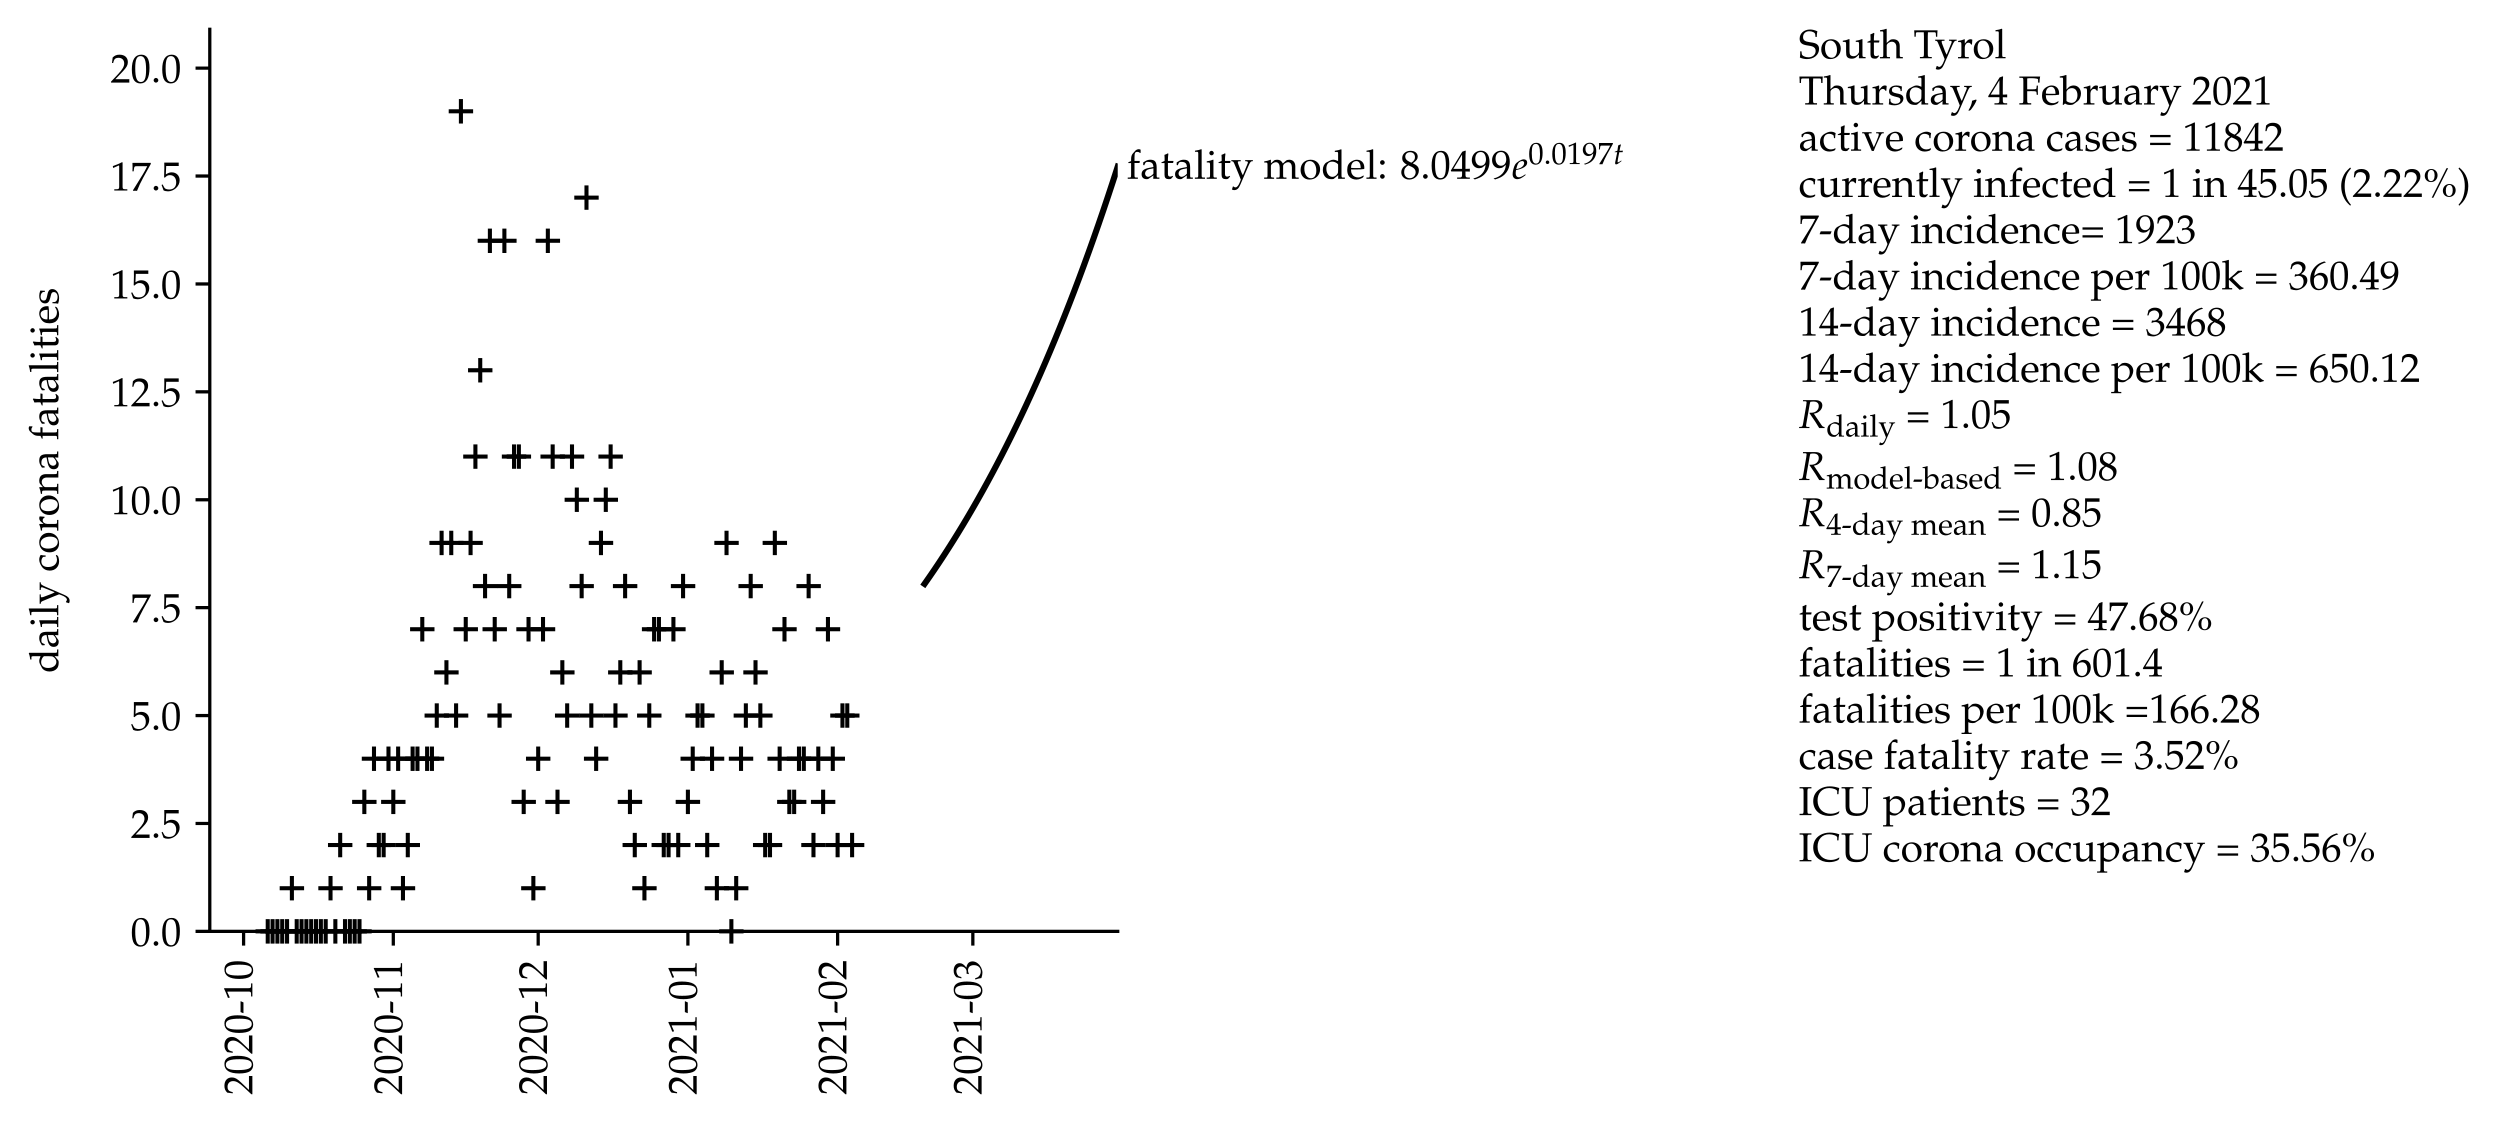 <?xml version="1.0" encoding="utf-8" standalone="no"?>
<!DOCTYPE svg PUBLIC "-//W3C//DTD SVG 1.1//EN"
  "http://www.w3.org/Graphics/SVG/1.1/DTD/svg11.dtd">
<!-- Created with matplotlib (https://matplotlib.org/) -->
<svg height="276.365pt" version="1.1" viewBox="0 0 614.581 276.365" width="614.581pt" xmlns="http://www.w3.org/2000/svg" xmlns:xlink="http://www.w3.org/1999/xlink">
 <defs>
  <style type="text/css">*{stroke-linecap:butt;stroke-linejoin:round;}</style>
 </defs>
 <g id="figure_1">
  <g id="patch_1">
   <path d="M 0 276.365 
L 614.581 276.365 
L 614.581 0 
L 0 0 
z
" style="fill:#ffffff;"/>
  </g>
  <g id="axes_1">
   <g id="patch_2">
    <path d="M 51.572 228.96 
L 274.772 228.96 
L 274.772 7.2 
L 51.572 7.2 
z
" style="fill:#ffffff;"/>
   </g>
   <g id="matplotlib.axis_1">
    <g id="xtick_1">
     <g id="line2d_1">
      <defs>
       <path d="M 0 0 
L 0 3.5 
" id="m798952927e" style="stroke:#000000;stroke-width:0.8;"/>
      </defs>
      <g>
       <use style="stroke:#000000;stroke-width:0.8;" x="59.883" xlink:href="#m798952927e" y="228.96"/>
      </g>
     </g>
     <g id="text_1">
      <!-- 2020-10 -->
      <g transform="translate(62.042 269.165)rotate(-90)scale(0.1 -0.1)">
       <defs>
        <path d="M 1.594 2.5 
L 1.594 0 
C 20.297 0 20.297 0 23.906 0 
C 27.5 0 27.5 0 46.797 0 
C 46.594 1.953 46.594 2.906 46.594 4.203 
C 46.594 5.438 46.594 6.359 46.797 8.422 
C 35.297 8.422 30.703 8.422 12.203 8.422 
L 30.406 27.516 
C 40.094 37.719 43.094 43.172 43.094 50.594 
C 43.094 61.969 35.297 69 22.594 69 
C 15.406 69 10.5 67 5.594 62.016 
L 3.906 48.422 
L 6.797 48.422 
L 8.094 53.016 
C 9.703 58.797 13.297 61.297 20 61.297 
C 28.594 61.297 34.094 55.891 34.094 47.422 
C 34.094 39.922 29.906 32.547 18.594 20.562 
z
" id="URW_Palladio_L_Roman-50"/>
        <path d="M 26.297 69 
C 10.797 69 2.906 56.688 2.906 32.453 
C 2.906 20.719 5 10.625 8.5 5.719 
C 12 0.797 17.594 -2 23.797 -2 
C 38.906 -2 46.5 11.016 46.5 36.656 
C 46.5 58.578 40 69 26.297 69 
z
M 24.5 65.5 
C 34.203 65.5 38.094 55.688 38.094 31.641 
C 38.094 10.328 34.297 1.5 25.094 1.5 
C 15.406 1.5 11.297 11.625 11.297 36.062 
C 11.297 57.188 15 65.5 24.5 65.5 
z
" id="URW_Palladio_L_Roman-48"/>
        <path d="M 28.203 22 
L 31.203 28.703 
L 30.703 29.203 
L 4.406 29.203 
L 1.703 22.5 
L 2.203 22 
z
" id="URW_Palladio_L_Roman-45"/>
        <path d="M 6.703 56 
L 7.703 56 
L 20.594 61.812 
C 20.703 61.906 20.797 61.906 20.906 61.906 
C 21.5 61.906 21.703 61.016 21.703 58.609 
L 21.703 9.578 
C 21.703 4.312 20.594 3.203 15.203 3.203 
L 9.594 3.203 
L 9.594 0 
C 25 0 25 0 26.094 0 
C 27.406 0 29.594 0 33 0 
C 34.203 0 37.703 0 41.797 0 
L 41.797 3.203 
L 36.594 3.203 
C 31.094 3.203 30.094 4.312 30.094 9.562 
L 30.094 69.422 
L 28.703 69.922 
C 22.203 66.516 15.094 63.516 6 60.312 
z
" id="URW_Palladio_L_Roman-49"/>
       </defs>
       <use transform="scale(0.996)" xlink:href="#URW_Palladio_L_Roman-50"/>
       <use transform="translate(49.813 0)scale(0.996)" xlink:href="#URW_Palladio_L_Roman-48"/>
       <use transform="translate(99.626 0)scale(0.996)" xlink:href="#URW_Palladio_L_Roman-50"/>
       <use transform="translate(149.44 0)scale(0.996)" xlink:href="#URW_Palladio_L_Roman-48"/>
       <use transform="translate(199.253 0)scale(0.996)" xlink:href="#URW_Palladio_L_Roman-45"/>
       <use transform="translate(232.428 0)scale(0.996)" xlink:href="#URW_Palladio_L_Roman-49"/>
       <use transform="translate(282.241 0)scale(0.996)" xlink:href="#URW_Palladio_L_Roman-48"/>
      </g>
     </g>
    </g>
    <g id="xtick_2">
     <g id="line2d_2">
      <g>
       <use style="stroke:#000000;stroke-width:0.8;" x="96.687" xlink:href="#m798952927e" y="228.96"/>
      </g>
     </g>
     <g id="text_2">
      <!-- 2020-11 -->
      <g transform="translate(98.847 269.165)rotate(-90)scale(0.1 -0.1)">
       <use transform="scale(0.996)" xlink:href="#URW_Palladio_L_Roman-50"/>
       <use transform="translate(49.813 0)scale(0.996)" xlink:href="#URW_Palladio_L_Roman-48"/>
       <use transform="translate(99.626 0)scale(0.996)" xlink:href="#URW_Palladio_L_Roman-50"/>
       <use transform="translate(149.44 0)scale(0.996)" xlink:href="#URW_Palladio_L_Roman-48"/>
       <use transform="translate(199.253 0)scale(0.996)" xlink:href="#URW_Palladio_L_Roman-45"/>
       <use transform="translate(232.428 0)scale(0.996)" xlink:href="#URW_Palladio_L_Roman-49"/>
       <use transform="translate(282.241 0)scale(0.996)" xlink:href="#URW_Palladio_L_Roman-49"/>
      </g>
     </g>
    </g>
    <g id="xtick_3">
     <g id="line2d_3">
      <g>
       <use style="stroke:#000000;stroke-width:0.8;" x="132.304" xlink:href="#m798952927e" y="228.96"/>
      </g>
     </g>
     <g id="text_3">
      <!-- 2020-12 -->
      <g transform="translate(134.464 269.165)rotate(-90)scale(0.1 -0.1)">
       <use transform="scale(0.996)" xlink:href="#URW_Palladio_L_Roman-50"/>
       <use transform="translate(49.813 0)scale(0.996)" xlink:href="#URW_Palladio_L_Roman-48"/>
       <use transform="translate(99.626 0)scale(0.996)" xlink:href="#URW_Palladio_L_Roman-50"/>
       <use transform="translate(149.44 0)scale(0.996)" xlink:href="#URW_Palladio_L_Roman-48"/>
       <use transform="translate(199.253 0)scale(0.996)" xlink:href="#URW_Palladio_L_Roman-45"/>
       <use transform="translate(232.428 0)scale(0.996)" xlink:href="#URW_Palladio_L_Roman-49"/>
       <use transform="translate(282.241 0)scale(0.996)" xlink:href="#URW_Palladio_L_Roman-50"/>
      </g>
     </g>
    </g>
    <g id="xtick_4">
     <g id="line2d_4">
      <g>
       <use style="stroke:#000000;stroke-width:0.8;" x="169.108" xlink:href="#m798952927e" y="228.96"/>
      </g>
     </g>
     <g id="text_4">
      <!-- 2021-01 -->
      <g transform="translate(171.268 269.165)rotate(-90)scale(0.1 -0.1)">
       <use transform="scale(0.996)" xlink:href="#URW_Palladio_L_Roman-50"/>
       <use transform="translate(49.813 0)scale(0.996)" xlink:href="#URW_Palladio_L_Roman-48"/>
       <use transform="translate(99.626 0)scale(0.996)" xlink:href="#URW_Palladio_L_Roman-50"/>
       <use transform="translate(149.44 0)scale(0.996)" xlink:href="#URW_Palladio_L_Roman-49"/>
       <use transform="translate(199.253 0)scale(0.996)" xlink:href="#URW_Palladio_L_Roman-45"/>
       <use transform="translate(232.428 0)scale(0.996)" xlink:href="#URW_Palladio_L_Roman-48"/>
       <use transform="translate(282.241 0)scale(0.996)" xlink:href="#URW_Palladio_L_Roman-49"/>
      </g>
     </g>
    </g>
    <g id="xtick_5">
     <g id="line2d_5">
      <g>
       <use style="stroke:#000000;stroke-width:0.8;" x="205.913" xlink:href="#m798952927e" y="228.96"/>
      </g>
     </g>
     <g id="text_5">
      <!-- 2021-02 -->
      <g transform="translate(208.072 269.165)rotate(-90)scale(0.1 -0.1)">
       <use transform="scale(0.996)" xlink:href="#URW_Palladio_L_Roman-50"/>
       <use transform="translate(49.813 0)scale(0.996)" xlink:href="#URW_Palladio_L_Roman-48"/>
       <use transform="translate(99.626 0)scale(0.996)" xlink:href="#URW_Palladio_L_Roman-50"/>
       <use transform="translate(149.44 0)scale(0.996)" xlink:href="#URW_Palladio_L_Roman-49"/>
       <use transform="translate(199.253 0)scale(0.996)" xlink:href="#URW_Palladio_L_Roman-45"/>
       <use transform="translate(232.428 0)scale(0.996)" xlink:href="#URW_Palladio_L_Roman-48"/>
       <use transform="translate(282.241 0)scale(0.996)" xlink:href="#URW_Palladio_L_Roman-50"/>
      </g>
     </g>
    </g>
    <g id="xtick_6">
     <g id="line2d_6">
      <g>
       <use style="stroke:#000000;stroke-width:0.8;" x="239.155" xlink:href="#m798952927e" y="228.96"/>
      </g>
     </g>
     <g id="text_6">
      <!-- 2021-03 -->
      <g transform="translate(241.315 269.165)rotate(-90)scale(0.1 -0.1)">
       <defs>
        <path d="M 4.297 49.953 
L 7.406 49.953 
L 9.203 55.531 
C 10.297 58.906 16.594 62.297 21.797 62.297 
C 28.297 62.297 33.594 57.016 33.594 50.75 
C 33.594 43.281 27.703 37 20.594 37 
C 19.797 37 18.703 37 17.406 37.203 
L 15.906 37.203 
L 14.703 31.984 
L 15.406 31.375 
C 19.203 33.094 21.094 33.594 23.797 33.594 
C 32.094 33.594 36.906 28.266 36.906 19.094 
C 36.906 8.844 30.797 2.109 21.5 2.109 
C 16.906 2.109 12.797 3.609 9.797 6.422 
C 7.406 8.641 6.094 10.953 4.203 16.391 
L 1.5 15.391 
C 3.594 9.266 4.406 5.641 5 0.609 
C 10.297 -1.203 14.703 -2 18.406 -2 
C 26.406 -2 35.594 2.516 41.094 9.266 
C 44.5 13.391 46.203 17.812 46.203 22.531 
C 46.203 27.359 44.203 31.594 40.594 34.094 
C 38.094 35.906 35.797 36.719 30.797 37.609 
C 38.797 43.797 41.797 48.375 41.797 54.25 
C 41.797 63.125 34.406 69 23.297 69 
C 16.5 69 12 67.109 7.203 62.328 
z
" id="URW_Palladio_L_Roman-51"/>
       </defs>
       <use transform="scale(0.996)" xlink:href="#URW_Palladio_L_Roman-50"/>
       <use transform="translate(49.813 0)scale(0.996)" xlink:href="#URW_Palladio_L_Roman-48"/>
       <use transform="translate(99.626 0)scale(0.996)" xlink:href="#URW_Palladio_L_Roman-50"/>
       <use transform="translate(149.44 0)scale(0.996)" xlink:href="#URW_Palladio_L_Roman-49"/>
       <use transform="translate(199.253 0)scale(0.996)" xlink:href="#URW_Palladio_L_Roman-45"/>
       <use transform="translate(232.428 0)scale(0.996)" xlink:href="#URW_Palladio_L_Roman-48"/>
       <use transform="translate(282.241 0)scale(0.996)" xlink:href="#URW_Palladio_L_Roman-51"/>
      </g>
     </g>
    </g>
   </g>
   <g id="matplotlib.axis_2">
    <g id="ytick_1">
     <g id="line2d_7">
      <defs>
       <path d="M 0 0 
L -3.5 0 
" id="m7f0722133a" style="stroke:#000000;stroke-width:0.8;"/>
      </defs>
      <g>
       <use style="stroke:#000000;stroke-width:0.8;" x="51.572" xlink:href="#m7f0722133a" y="228.96"/>
      </g>
     </g>
     <g id="text_7">
      <!-- $\mathdefault{0.0}$ -->
      <g transform="translate(32.119 232.524)scale(0.1 -0.1)">
       <defs>
        <path d="M 12.406 11.625 
C 9.406 11.625 6.703 8.812 6.703 5.812 
C 6.703 2.797 9.406 0 12.297 0 
C 15.5 0 18.297 2.703 18.297 5.812 
C 18.297 8.812 15.5 11.625 12.406 11.625 
z
" id="URW_Palladio_L_Roman-46"/>
       </defs>
       <use transform="scale(0.996)" xlink:href="#URW_Palladio_L_Roman-48"/>
       <use transform="translate(49.813 0)scale(0.996)" xlink:href="#URW_Palladio_L_Roman-46"/>
       <use transform="translate(74.72 0)scale(0.996)" xlink:href="#URW_Palladio_L_Roman-48"/>
      </g>
     </g>
    </g>
    <g id="ytick_2">
     <g id="line2d_8">
      <g>
       <use style="stroke:#000000;stroke-width:0.8;" x="51.572" xlink:href="#m7f0722133a" y="202.434"/>
      </g>
     </g>
     <g id="text_8">
      <!-- $\mathdefault{2.5}$ -->
      <g transform="translate(32.119 205.998)scale(0.1 -0.1)">
       <defs>
        <path d="M 12.703 60.578 
C 25.594 60.578 31.203 60.578 43.203 60.578 
L 43.703 61.047 
C 43.5 62.75 43.5 63.5 43.5 64.75 
C 43.5 66.078 43.5 66.828 43.703 68.531 
L 43.203 69 
C 35.703 69 31.203 69 25.797 69 
C 20.297 69 15.906 69 8.406 69 
L 7.906 68.797 
C 8 62.672 8.094 58.266 8.094 55.047 
C 8.094 46.516 7.797 36.875 7.5 32.453 
L 9.5 31.844 
C 14.203 36.578 16.906 38 21.797 38 
C 31.406 38 37.406 31.141 37.406 20.25 
C 37.406 9.062 31 2.5 20.094 2.5 
C 14.703 2.5 9.703 4.328 8.297 6.938 
L 3.703 15.203 
L 1.297 13.797 
C 3.594 8.062 4.797 4.844 6.203 0.422 
C 9 -1.109 13 -2 17.297 -2 
C 24 -2 31.094 0.922 36.594 5.75 
C 42.703 11.188 45.906 18.031 45.906 25.469 
C 45.906 36.859 37.797 44.906 26.406 44.906 
C 21.594 44.906 18 43.609 11.797 39.906 
z
" id="URW_Palladio_L_Roman-53"/>
       </defs>
       <use transform="scale(0.996)" xlink:href="#URW_Palladio_L_Roman-50"/>
       <use transform="translate(49.813 0)scale(0.996)" xlink:href="#URW_Palladio_L_Roman-46"/>
       <use transform="translate(74.72 0)scale(0.996)" xlink:href="#URW_Palladio_L_Roman-53"/>
      </g>
     </g>
    </g>
    <g id="ytick_3">
     <g id="line2d_9">
      <g>
       <use style="stroke:#000000;stroke-width:0.8;" x="51.572" xlink:href="#m7f0722133a" y="175.907"/>
      </g>
     </g>
     <g id="text_9">
      <!-- $\mathdefault{5.0}$ -->
      <g transform="translate(32.119 179.471)scale(0.1 -0.1)">
       <use transform="scale(0.996)" xlink:href="#URW_Palladio_L_Roman-53"/>
       <use transform="translate(49.813 0)scale(0.996)" xlink:href="#URW_Palladio_L_Roman-46"/>
       <use transform="translate(74.72 0)scale(0.996)" xlink:href="#URW_Palladio_L_Roman-48"/>
      </g>
     </g>
    </g>
    <g id="ytick_4">
     <g id="line2d_10">
      <g>
       <use style="stroke:#000000;stroke-width:0.8;" x="51.572" xlink:href="#m7f0722133a" y="149.381"/>
      </g>
     </g>
     <g id="text_10">
      <!-- $\mathdefault{7.5}$ -->
      <g transform="translate(32.119 152.945)scale(0.1 -0.1)">
       <defs>
        <path d="M 5.594 0.5 
L 6.5 -0.797 
C 10.406 -0.5 10.406 -0.5 11.094 -0.5 
C 11.797 -0.5 11.797 -0.5 15.703 -0.797 
C 19.906 10.141 24.797 20.578 31.406 32.609 
L 49.703 65.609 
L 49.703 68.312 
C 38.906 68.312 35.406 68.312 27.297 68.312 
C 20 68.312 15.094 68.312 5.406 68.312 
L 4.406 68.109 
C 4.703 58.594 4.703 58.594 4.703 57.578 
C 4.703 56.469 4.703 56.469 4.406 47.359 
L 7.406 47.359 
L 8.094 52.969 
C 8.906 59.203 9.594 60 14.203 60 
L 40.906 60 
C 36.906 51.766 33.797 45.953 30 39.828 
z
" id="URW_Palladio_L_Roman-55"/>
       </defs>
       <use transform="scale(0.996)" xlink:href="#URW_Palladio_L_Roman-55"/>
       <use transform="translate(49.813 0)scale(0.996)" xlink:href="#URW_Palladio_L_Roman-46"/>
       <use transform="translate(74.72 0)scale(0.996)" xlink:href="#URW_Palladio_L_Roman-53"/>
      </g>
     </g>
    </g>
    <g id="ytick_5">
     <g id="line2d_11">
      <g>
       <use style="stroke:#000000;stroke-width:0.8;" x="51.572" xlink:href="#m7f0722133a" y="122.855"/>
      </g>
     </g>
     <g id="text_11">
      <!-- $\mathdefault{10.0}$ -->
      <g transform="translate(27.138 126.419)scale(0.1 -0.1)">
       <use transform="scale(0.996)" xlink:href="#URW_Palladio_L_Roman-49"/>
       <use transform="translate(49.813 0)scale(0.996)" xlink:href="#URW_Palladio_L_Roman-48"/>
       <use transform="translate(99.626 0)scale(0.996)" xlink:href="#URW_Palladio_L_Roman-46"/>
       <use transform="translate(124.533 0)scale(0.996)" xlink:href="#URW_Palladio_L_Roman-48"/>
      </g>
     </g>
    </g>
    <g id="ytick_6">
     <g id="line2d_12">
      <g>
       <use style="stroke:#000000;stroke-width:0.8;" x="51.572" xlink:href="#m7f0722133a" y="96.328"/>
      </g>
     </g>
     <g id="text_12">
      <!-- $\mathdefault{12.5}$ -->
      <g transform="translate(27.138 99.893)scale(0.1 -0.1)">
       <use transform="scale(0.996)" xlink:href="#URW_Palladio_L_Roman-49"/>
       <use transform="translate(49.813 0)scale(0.996)" xlink:href="#URW_Palladio_L_Roman-50"/>
       <use transform="translate(99.626 0)scale(0.996)" xlink:href="#URW_Palladio_L_Roman-46"/>
       <use transform="translate(124.533 0)scale(0.996)" xlink:href="#URW_Palladio_L_Roman-53"/>
      </g>
     </g>
    </g>
    <g id="ytick_7">
     <g id="line2d_13">
      <g>
       <use style="stroke:#000000;stroke-width:0.8;" x="51.572" xlink:href="#m7f0722133a" y="69.802"/>
      </g>
     </g>
     <g id="text_13">
      <!-- $\mathdefault{15.0}$ -->
      <g transform="translate(27.138 73.366)scale(0.1 -0.1)">
       <use transform="scale(0.996)" xlink:href="#URW_Palladio_L_Roman-49"/>
       <use transform="translate(49.813 0)scale(0.996)" xlink:href="#URW_Palladio_L_Roman-53"/>
       <use transform="translate(99.626 0)scale(0.996)" xlink:href="#URW_Palladio_L_Roman-46"/>
       <use transform="translate(124.533 0)scale(0.996)" xlink:href="#URW_Palladio_L_Roman-48"/>
      </g>
     </g>
    </g>
    <g id="ytick_8">
     <g id="line2d_14">
      <g>
       <use style="stroke:#000000;stroke-width:0.8;" x="51.572" xlink:href="#m7f0722133a" y="43.276"/>
      </g>
     </g>
     <g id="text_14">
      <!-- $\mathdefault{17.5}$ -->
      <g transform="translate(27.138 46.84)scale(0.1 -0.1)">
       <use transform="scale(0.996)" xlink:href="#URW_Palladio_L_Roman-49"/>
       <use transform="translate(49.813 0)scale(0.996)" xlink:href="#URW_Palladio_L_Roman-55"/>
       <use transform="translate(99.626 0)scale(0.996)" xlink:href="#URW_Palladio_L_Roman-46"/>
       <use transform="translate(124.533 0)scale(0.996)" xlink:href="#URW_Palladio_L_Roman-53"/>
      </g>
     </g>
    </g>
    <g id="ytick_9">
     <g id="line2d_15">
      <g>
       <use style="stroke:#000000;stroke-width:0.8;" x="51.572" xlink:href="#m7f0722133a" y="16.749"/>
      </g>
     </g>
     <g id="text_15">
      <!-- $\mathdefault{20.0}$ -->
      <g transform="translate(27.138 20.314)scale(0.1 -0.1)">
       <use transform="scale(0.996)" xlink:href="#URW_Palladio_L_Roman-50"/>
       <use transform="translate(49.813 0)scale(0.996)" xlink:href="#URW_Palladio_L_Roman-48"/>
       <use transform="translate(99.626 0)scale(0.996)" xlink:href="#URW_Palladio_L_Roman-46"/>
       <use transform="translate(124.533 0)scale(0.996)" xlink:href="#URW_Palladio_L_Roman-48"/>
      </g>
     </g>
    </g>
    <g id="text_16">
     <!-- daily corona fatalities -->
     <g transform="translate(14.328 165.427)rotate(-90)scale(0.1 -0.1)">
      <defs>
       <path d="M 41.203 43.781 
C 35.594 46.188 32.797 47 29.297 47 
C 26.594 47 24.203 46.391 21.703 45.109 
L 12.906 40.516 
C 7.203 37.516 3.5 30.234 3.5 21.75 
C 3.5 13.766 6.203 7.188 11.094 3.188 
C 14.5 0.297 19.203 -1 25.703 -1 
C 27.703 -1 30 -0.594 30.5 -0.203 
L 41.594 9.109 
L 41.094 -0.109 
C 46 -0.109 47.594 -0.109 48.797 -0.109 
C 49.594 -0.109 51 -0.109 53.094 -0.109 
C 53.797 -0.109 55.797 -0.109 57.906 -0.109 
L 57.906 3 
L 53.297 3 
C 49.906 3 49.594 3.703 49.594 10.047 
L 49.594 71.984 
L 48.703 72.797 
C 44.297 71.094 41 70.281 33.094 69.078 
L 33.094 66.281 
L 38.703 66.281 
C 40.5 66.281 41.203 65.172 41.203 62.156 
z
M 41.203 22.25 
C 41.203 15.766 41 14.781 39.703 12.484 
C 36.906 7.797 32 4.719 27.297 4.719 
C 18.5 4.719 12.203 13.188 12.203 25.047 
C 12.203 35.906 17.594 42.281 26.594 42.281 
C 30.406 42.281 34.406 40.984 37.906 38.594 
C 40 37.203 41.203 35.906 41.203 35.094 
z
" id="URW_Palladio_L_Roman-100"/>
       <path d="M 32.406 8.406 
L 31.906 -0.016 
C 38.406 -0.016 38.406 -0.016 39.703 -0.016 
C 40.203 -0.016 42.703 -0.016 47.094 -0.016 
L 47.094 3 
L 43.203 3 
C 40.797 3 40.406 3.812 40.406 8.719 
L 40.406 27.047 
C 40.406 41.688 36.203 47 24.594 47 
C 20.297 47 16.297 45.891 12.5 43.609 
L 7.203 40.391 
L 7.203 33.922 
L 9.797 33.219 
L 11.094 36.297 
C 13.203 40.984 14.203 41.688 18.797 41.688 
C 28.203 41.688 32.094 37.984 32.406 28.938 
L 22.5 27.125 
C 8.906 24.641 3.203 19.953 3.203 11.281 
C 3.203 3.5 7.906 -1 15.797 -1 
C 17.594 -1 19.297 -0.703 20 -0.203 
z
M 32.406 12.594 
C 29.5 8.5 23.203 4.719 19.297 4.719 
C 15.297 4.719 11.797 8.406 11.797 12.688 
C 11.797 16.375 13.797 19.859 16.797 21.75 
C 19.297 23.25 24.797 24.641 32.406 25.75 
z
" id="URW_Palladio_L_Roman-97"/>
       <path d="M 18.797 46.766 
L 17.906 47.172 
C 12.797 45.062 7.594 43.641 2.297 43.047 
L 2.297 40.25 
L 6 40.25 
C 10 40.25 10.406 39.547 10.406 32.891 
L 10.406 10.172 
C 10.406 3.812 10.094 3.109 6.703 3.109 
L 2.094 3.109 
L 2.094 0 
C 12.094 0 12.094 0 14.594 0 
C 17.094 0 17.094 0 27.094 0 
L 27.094 3.109 
L 22.5 3.109 
C 19.094 3.109 18.797 3.812 18.797 10.172 
z
M 14.203 69 
C 11.203 69 8.594 66.391 8.594 63.375 
C 8.594 60.469 11.203 57.875 14.094 57.875 
C 17 57.875 19.703 60.469 19.703 63.375 
C 19.703 66.188 17 69 14.203 69 
z
" id="URW_Palladio_L_Roman-105"/>
       <path d="M 2.297 66.5 
L 7.906 66.5 
C 9.703 66.5 10.406 65.391 10.406 62.375 
L 10.406 10.172 
C 10.406 3.812 10.094 3.109 6.703 3.109 
L 2.094 3.109 
L 2.094 0 
C 12.094 0 12.094 0 14.594 0 
C 17.094 0 17.094 0 27.094 0 
L 27.094 3.109 
L 22.5 3.109 
C 19.094 3.109 18.797 3.812 18.797 10.156 
L 18.797 72.203 
L 17.906 73.016 
C 13.5 71.312 10.203 70.5 2.297 69.297 
z
" id="URW_Palladio_L_Roman-108"/>
       <path d="M 29.703 8.812 
C 27.5 12.625 26.406 14.938 24.594 19.844 
L 18.203 36.672 
C 17.594 38.375 17.203 39.875 17.203 40.906 
C 17.203 42.344 18.297 43.188 20.594 43.188 
L 24.406 43.188 
L 24.406 46 
C 14.703 46 14.703 46 12.797 46 
C 10.906 46 10.906 46 1.203 46 
L 1.203 43.391 
L 3 43.188 
C 5.5 42.891 6.703 41.781 8.203 38.297 
L 19.094 12.109 
C 21.906 5.312 22.906 2.906 24.703 -2.094 
L 22.406 -8.188 
C 19.203 -16.594 15.297 -21.281 11.5 -21.281 
C 9.906 -21.281 8.094 -20.484 6.406 -18.984 
L 5.094 -18.984 
L 2.703 -26.5 
C 4.594 -27.5 6.203 -28 8.094 -28 
C 14.797 -28 19.094 -24.406 22.906 -15.703 
L 43.203 31.094 
C 47.203 40.188 49.094 42.891 51.594 43.188 
L 54.406 43.391 
L 54.406 46 
C 46.5 46 46.5 46 44.906 46 
C 43.297 46 43.297 46 35.406 46 
L 35.406 43.391 
L 38 43.188 
C 40.797 42.984 42.203 42.094 42.203 40.688 
C 42.203 39.984 42 39.078 41.594 38.078 
z
" id="URW_Palladio_L_Roman-121"/>
       <path d="M 39.906 31.156 
C 39.906 35.766 40.406 39.875 41.297 43.484 
C 37.297 45.891 33.797 47 29.703 47 
C 24.906 47 19.297 45.094 13.297 41.281 
C 6.297 36.875 2.594 29.859 2.594 21.047 
C 2.594 7.516 12.094 -2 25.5 -2 
C 30.703 -2 38.203 -0.094 39.203 1.406 
L 41.297 4.609 
L 40.297 6.109 
C 36.594 4.109 33.406 3.203 29.797 3.203 
C 18.703 3.203 11.406 11.828 11.406 25.047 
C 11.406 35.766 16.406 41.781 25.406 41.781 
C 29.797 41.781 34.594 39.781 36.406 37.281 
L 37.094 31.156 
z
" id="URW_Palladio_L_Roman-99"/>
       <path d="M 27.906 47 
C 13.297 47 3.203 36.672 3.203 21.75 
C 3.203 7.609 12.094 -2 25 -2 
C 40.406 -2 51.406 8.719 51.406 23.75 
C 51.406 37.281 41.594 47 27.906 47 
z
M 26.094 43.688 
C 35.297 43.688 42.094 33.672 42.094 20.047 
C 42.094 8.516 37 1.297 28.906 1.297 
C 19.094 1.297 12.5 10.922 12.5 25.156 
C 12.5 37.172 17.297 43.688 26.094 43.688 
z
" id="URW_Palladio_L_Roman-111"/>
       <path d="M 2.297 40.078 
L 6 40.078 
C 10 40.078 10.406 39.375 10.406 32.719 
L 10.406 10.047 
C 10.406 3.703 10.094 3 6.703 3 
L 2.094 3 
L 2.094 -0.109 
C 9.297 -0.109 11.906 -0.109 14.406 -0.109 
C 16.406 -0.109 16.406 -0.109 28.703 -0.109 
L 28.703 3 
L 23.5 3 
C 19 3 18.797 3.297 18.797 9.969 
L 18.797 27.359 
C 18.797 33.422 22.797 38.484 27.703 38.484 
C 30.703 38.484 32.797 37.078 34.406 33.891 
L 36.5 33.891 
L 37.406 45.891 
C 36.297 46.594 34.5 47 32.703 47 
C 29.703 47 26.5 45.391 24.406 42.891 
L 18.797 36.281 
L 18.797 46.594 
L 17.906 47 
C 12.797 44.891 7.594 43.484 2.297 42.891 
z
" id="URW_Palladio_L_Roman-114"/>
       <path d="M 41 -0.109 
C 47.094 -0.109 47.203 -0.109 48.906 -0.109 
C 50.297 -0.109 50.297 -0.109 57.203 -0.109 
L 57.203 2.797 
L 53.094 3.203 
C 49.703 3.203 49.406 3.812 49.406 10.219 
L 49.406 29.562 
C 49.406 41.281 43.906 47 32.703 47 
C 29 47 26.906 46.297 24.797 44.484 
L 17.203 37.875 
L 17.203 46.594 
L 16.297 47 
C 11.203 44.891 6 43.484 0.703 42.891 
L 0.703 40.078 
L 4.406 40.078 
C 8.406 40.078 8.797 39.375 8.797 32.719 
L 8.797 10.047 
C 8.797 3.703 8.5 3 5.094 3 
L 0.594 3 
L 0.594 -0.109 
C 7.406 -0.109 10.094 -0.109 13 -0.109 
C 15.906 -0.109 18.594 -0.109 25.406 -0.109 
L 25.406 3 
L 20.906 3 
C 17.5 3 17.203 3.703 17.203 10.047 
L 17.203 31.422 
C 17.203 35.938 23.797 40.875 29.906 40.875 
C 36.594 40.875 41 35.891 41 28.219 
z
" id="URW_Palladio_L_Roman-110"/>
       <path d="M 34.094 71.891 
C 32 72.688 30.797 73 29.5 73 
C 26.297 73 22.797 71.297 20.594 68.812 
L 14.797 62.266 
C 11.906 58.984 10.594 54.531 10.594 47.969 
L 10.594 43.797 
L 3.703 40.688 
L 3.703 38.688 
L 10.594 38.688 
L 10.594 10.172 
C 10.594 3.812 10.297 3.109 6.906 3.109 
L 2.297 3.109 
L 2.297 0 
C 12.297 0 12.297 0 14.797 0 
C 17.297 0 17.297 0 27.297 0 
L 27.297 3.109 
L 22.703 3.109 
C 19.297 3.109 19 3.828 19 10.203 
L 19 38.891 
L 31.406 38.891 
L 32.094 44 
L 19 44 
L 19 52.344 
C 19 63.641 20.297 66.375 26 66.375 
C 28.703 66.375 30.5 65.688 32.906 63.609 
L 34.094 64.203 
z
" id="URW_Palladio_L_Roman-102"/>
       <path d="M 9.797 38.688 
L 9.797 9.672 
C 9.797 2.219 13.094 -1 20.797 -1 
C 23.094 -1 25.5 -0.5 26.094 0.203 
L 30.906 5.516 
L 29.594 7.234 
C 27.094 5.812 25.594 5.312 23.703 5.312 
C 19.797 5.312 18.203 7.344 18.203 12.312 
L 18.203 38.891 
L 31 38.891 
L 31.906 44 
L 18.203 44 
L 18.203 47.75 
C 18.203 51.891 18.5 55.422 19.297 61.734 
L 18.094 62.828 
C 15.703 61.328 12.703 60.031 9.594 59.031 
C 9.906 56.016 10 54.109 10 51.109 
L 10 44.094 
L 2.203 40.594 
L 2.203 38.688 
z
" id="URW_Palladio_L_Roman-116"/>
       <path d="M 43.703 6.984 
L 42.406 7.984 
C 36 4.203 33.703 3.312 29.406 3.312 
C 22.906 3.312 17.5 6.219 14.703 11.109 
C 12.797 14.391 12.094 17.203 11.906 23 
L 26.5 23 
C 33.406 23 37.703 23 44.594 24.125 
C 44.703 25.531 44.797 26.453 44.797 27.672 
C 44.797 39.375 37.406 47 26.203 47 
C 22.5 47 18.203 45.688 14.094 43.281 
C 5.906 38.578 2.594 32.359 2.594 21.938 
C 2.594 15.625 4.094 10.219 6.797 6.406 
C 10.797 1.109 17.5 -2 25 -2 
C 28.703 -2 32.406 -1.203 36.5 0.578 
C 39.203 1.688 41.297 2.984 41.703 3.594 
z
M 35.906 26.406 
C 30.703 26.406 28.297 26.406 24.703 26.406 
C 20.094 26.406 17.5 26.406 12.094 26.906 
C 12.094 31.672 12.5 33.891 13.797 36.516 
C 15.906 40.969 20.203 43.688 25 43.688 
C 28.297 43.688 30.906 42.359 32.703 39.594 
C 34.906 36.234 35.594 33.266 35.906 26.406 
z
" id="URW_Palladio_L_Roman-101"/>
       <path d="M 4.094 14.328 
C 4.094 7.422 3.797 4.406 3 0.406 
C 8.203 -1.297 12.094 -2 16.703 -2 
C 29.797 -2 39.094 5.016 39.094 14.828 
C 39.094 17.938 38.203 20.234 36.297 22.25 
C 33.703 24.75 30.406 25.953 21.594 27.656 
C 13.406 29.266 10.703 31.266 10.703 35.875 
C 10.703 40.875 14.203 43.688 20.297 43.688 
C 27 43.688 32.094 40.188 32.094 35.469 
L 32.094 33.172 
L 34.906 33.172 
C 35 38.984 35.094 41.375 35.406 44.484 
C 30.094 46.297 26.5 47 22.406 47 
C 10.797 47 3.703 41.484 3.703 32.469 
C 3.703 27.656 5.906 24.25 10.5 22.141 
C 13.203 20.938 18.5 19.344 25.297 17.828 
C 29.797 16.828 31.703 14.734 31.703 10.922 
C 31.703 5.516 26.703 1.703 19.594 1.703 
C 12.297 1.703 7.094 5.203 7.094 10.219 
L 7.094 14.328 
z
" id="URW_Palladio_L_Roman-115"/>
      </defs>
      <use transform="scale(0.996)" xlink:href="#URW_Palladio_L_Roman-100"/>
      <use transform="translate(60.872 0)scale(0.996)" xlink:href="#URW_Palladio_L_Roman-97"/>
      <use transform="translate(110.685 0)scale(0.996)" xlink:href="#URW_Palladio_L_Roman-105"/>
      <use transform="translate(139.675 0)scale(0.996)" xlink:href="#URW_Palladio_L_Roman-108"/>
      <use transform="translate(168.666 0)scale(0.996)" xlink:href="#URW_Palladio_L_Roman-121"/>
      <use transform="translate(248.964 0)scale(0.996)" xlink:href="#URW_Palladio_L_Roman-99"/>
      <use transform="translate(293.197 0)scale(0.996)" xlink:href="#URW_Palladio_L_Roman-111"/>
      <use transform="translate(347.593 0)scale(0.996)" xlink:href="#URW_Palladio_L_Roman-114"/>
      <use transform="translate(385.152 0)scale(0.996)" xlink:href="#URW_Palladio_L_Roman-111"/>
      <use transform="translate(439.548 0)scale(0.996)" xlink:href="#URW_Palladio_L_Roman-110"/>
      <use transform="translate(497.53 0)scale(0.996)" xlink:href="#URW_Palladio_L_Roman-97"/>
      <use transform="translate(572.25 0)scale(0.996)" xlink:href="#URW_Palladio_L_Roman-102"/>
      <use transform="translate(605.425 0)scale(0.996)" xlink:href="#URW_Palladio_L_Roman-97"/>
      <use transform="translate(655.238 0)scale(0.996)" xlink:href="#URW_Palladio_L_Roman-116"/>
      <use transform="translate(687.715 0)scale(0.996)" xlink:href="#URW_Palladio_L_Roman-97"/>
      <use transform="translate(737.528 0)scale(0.996)" xlink:href="#URW_Palladio_L_Roman-108"/>
      <use transform="translate(766.519 0)scale(0.996)" xlink:href="#URW_Palladio_L_Roman-105"/>
      <use transform="translate(795.509 0)scale(0.996)" xlink:href="#URW_Palladio_L_Roman-116"/>
      <use transform="translate(827.986 0)scale(0.996)" xlink:href="#URW_Palladio_L_Roman-105"/>
      <use transform="translate(856.977 0)scale(0.996)" xlink:href="#URW_Palladio_L_Roman-101"/>
      <use transform="translate(904.697 0)scale(0.996)" xlink:href="#URW_Palladio_L_Roman-115"/>
     </g>
    </g>
   </g>
   <g id="line2d_16">
    <defs>
     <path d="M -3 0 
L 3 0 
M 0 3 
L 0 -3 
" id="m27f92c0fa6" style="stroke:#000000;"/>
    </defs>
    <g>
     <use style="stroke:#000000;" x="65.819" xlink:href="#m27f92c0fa6" y="228.96"/>
     <use style="stroke:#000000;" x="67.006" xlink:href="#m27f92c0fa6" y="228.96"/>
     <use style="stroke:#000000;" x="68.194" xlink:href="#m27f92c0fa6" y="228.96"/>
     <use style="stroke:#000000;" x="69.381" xlink:href="#m27f92c0fa6" y="228.96"/>
     <use style="stroke:#000000;" x="70.568" xlink:href="#m27f92c0fa6" y="228.96"/>
     <use style="stroke:#000000;" x="71.755" xlink:href="#m27f92c0fa6" y="218.349"/>
     <use style="stroke:#000000;" x="72.942" xlink:href="#m27f92c0fa6" y="228.96"/>
     <use style="stroke:#000000;" x="74.13" xlink:href="#m27f92c0fa6" y="228.96"/>
     <use style="stroke:#000000;" x="75.317" xlink:href="#m27f92c0fa6" y="228.96"/>
     <use style="stroke:#000000;" x="76.504" xlink:href="#m27f92c0fa6" y="228.96"/>
     <use style="stroke:#000000;" x="77.691" xlink:href="#m27f92c0fa6" y="228.96"/>
     <use style="stroke:#000000;" x="78.879" xlink:href="#m27f92c0fa6" y="228.96"/>
     <use style="stroke:#000000;" x="80.066" xlink:href="#m27f92c0fa6" y="228.96"/>
     <use style="stroke:#000000;" x="81.253" xlink:href="#m27f92c0fa6" y="218.349"/>
     <use style="stroke:#000000;" x="82.44" xlink:href="#m27f92c0fa6" y="228.96"/>
     <use style="stroke:#000000;" x="83.628" xlink:href="#m27f92c0fa6" y="207.739"/>
     <use style="stroke:#000000;" x="84.815" xlink:href="#m27f92c0fa6" y="228.96"/>
     <use style="stroke:#000000;" x="86.002" xlink:href="#m27f92c0fa6" y="228.96"/>
     <use style="stroke:#000000;" x="87.189" xlink:href="#m27f92c0fa6" y="228.96"/>
     <use style="stroke:#000000;" x="88.377" xlink:href="#m27f92c0fa6" y="228.96"/>
     <use style="stroke:#000000;" x="89.564" xlink:href="#m27f92c0fa6" y="197.128"/>
     <use style="stroke:#000000;" x="90.751" xlink:href="#m27f92c0fa6" y="218.349"/>
     <use style="stroke:#000000;" x="91.938" xlink:href="#m27f92c0fa6" y="186.518"/>
     <use style="stroke:#000000;" x="93.125" xlink:href="#m27f92c0fa6" y="207.739"/>
     <use style="stroke:#000000;" x="94.313" xlink:href="#m27f92c0fa6" y="207.739"/>
     <use style="stroke:#000000;" x="95.5" xlink:href="#m27f92c0fa6" y="186.518"/>
     <use style="stroke:#000000;" x="96.687" xlink:href="#m27f92c0fa6" y="197.128"/>
     <use style="stroke:#000000;" x="97.874" xlink:href="#m27f92c0fa6" y="186.518"/>
     <use style="stroke:#000000;" x="99.062" xlink:href="#m27f92c0fa6" y="218.349"/>
     <use style="stroke:#000000;" x="100.249" xlink:href="#m27f92c0fa6" y="207.739"/>
     <use style="stroke:#000000;" x="101.436" xlink:href="#m27f92c0fa6" y="186.518"/>
     <use style="stroke:#000000;" x="102.623" xlink:href="#m27f92c0fa6" y="186.518"/>
     <use style="stroke:#000000;" x="103.811" xlink:href="#m27f92c0fa6" y="154.686"/>
     <use style="stroke:#000000;" x="104.998" xlink:href="#m27f92c0fa6" y="186.518"/>
     <use style="stroke:#000000;" x="106.185" xlink:href="#m27f92c0fa6" y="186.518"/>
     <use style="stroke:#000000;" x="107.372" xlink:href="#m27f92c0fa6" y="175.907"/>
     <use style="stroke:#000000;" x="108.56" xlink:href="#m27f92c0fa6" y="133.465"/>
     <use style="stroke:#000000;" x="109.747" xlink:href="#m27f92c0fa6" y="165.297"/>
     <use style="stroke:#000000;" x="110.934" xlink:href="#m27f92c0fa6" y="133.465"/>
     <use style="stroke:#000000;" x="112.121" xlink:href="#m27f92c0fa6" y="175.907"/>
     <use style="stroke:#000000;" x="113.308" xlink:href="#m27f92c0fa6" y="27.36"/>
     <use style="stroke:#000000;" x="114.496" xlink:href="#m27f92c0fa6" y="154.686"/>
     <use style="stroke:#000000;" x="115.683" xlink:href="#m27f92c0fa6" y="133.465"/>
     <use style="stroke:#000000;" x="116.87" xlink:href="#m27f92c0fa6" y="112.244"/>
     <use style="stroke:#000000;" x="118.057" xlink:href="#m27f92c0fa6" y="91.023"/>
     <use style="stroke:#000000;" x="119.245" xlink:href="#m27f92c0fa6" y="144.076"/>
     <use style="stroke:#000000;" x="120.432" xlink:href="#m27f92c0fa6" y="59.192"/>
     <use style="stroke:#000000;" x="121.619" xlink:href="#m27f92c0fa6" y="154.686"/>
     <use style="stroke:#000000;" x="122.806" xlink:href="#m27f92c0fa6" y="175.907"/>
     <use style="stroke:#000000;" x="123.994" xlink:href="#m27f92c0fa6" y="59.192"/>
     <use style="stroke:#000000;" x="125.181" xlink:href="#m27f92c0fa6" y="144.076"/>
     <use style="stroke:#000000;" x="126.368" xlink:href="#m27f92c0fa6" y="112.244"/>
     <use style="stroke:#000000;" x="127.555" xlink:href="#m27f92c0fa6" y="112.244"/>
     <use style="stroke:#000000;" x="128.742" xlink:href="#m27f92c0fa6" y="197.128"/>
     <use style="stroke:#000000;" x="129.93" xlink:href="#m27f92c0fa6" y="154.686"/>
     <use style="stroke:#000000;" x="131.117" xlink:href="#m27f92c0fa6" y="218.349"/>
     <use style="stroke:#000000;" x="132.304" xlink:href="#m27f92c0fa6" y="186.518"/>
     <use style="stroke:#000000;" x="133.491" xlink:href="#m27f92c0fa6" y="154.686"/>
     <use style="stroke:#000000;" x="134.679" xlink:href="#m27f92c0fa6" y="59.192"/>
     <use style="stroke:#000000;" x="135.866" xlink:href="#m27f92c0fa6" y="112.244"/>
     <use style="stroke:#000000;" x="137.053" xlink:href="#m27f92c0fa6" y="197.128"/>
     <use style="stroke:#000000;" x="138.24" xlink:href="#m27f92c0fa6" y="165.297"/>
     <use style="stroke:#000000;" x="139.428" xlink:href="#m27f92c0fa6" y="175.907"/>
     <use style="stroke:#000000;" x="140.615" xlink:href="#m27f92c0fa6" y="112.244"/>
     <use style="stroke:#000000;" x="141.802" xlink:href="#m27f92c0fa6" y="122.855"/>
     <use style="stroke:#000000;" x="142.989" xlink:href="#m27f92c0fa6" y="144.076"/>
     <use style="stroke:#000000;" x="144.177" xlink:href="#m27f92c0fa6" y="48.581"/>
     <use style="stroke:#000000;" x="145.364" xlink:href="#m27f92c0fa6" y="175.907"/>
     <use style="stroke:#000000;" x="146.551" xlink:href="#m27f92c0fa6" y="186.518"/>
     <use style="stroke:#000000;" x="147.738" xlink:href="#m27f92c0fa6" y="133.465"/>
     <use style="stroke:#000000;" x="148.925" xlink:href="#m27f92c0fa6" y="122.855"/>
     <use style="stroke:#000000;" x="150.113" xlink:href="#m27f92c0fa6" y="112.244"/>
     <use style="stroke:#000000;" x="151.3" xlink:href="#m27f92c0fa6" y="175.907"/>
     <use style="stroke:#000000;" x="152.487" xlink:href="#m27f92c0fa6" y="165.297"/>
     <use style="stroke:#000000;" x="153.674" xlink:href="#m27f92c0fa6" y="144.076"/>
     <use style="stroke:#000000;" x="154.862" xlink:href="#m27f92c0fa6" y="197.128"/>
     <use style="stroke:#000000;" x="156.049" xlink:href="#m27f92c0fa6" y="207.739"/>
     <use style="stroke:#000000;" x="157.236" xlink:href="#m27f92c0fa6" y="165.297"/>
     <use style="stroke:#000000;" x="158.423" xlink:href="#m27f92c0fa6" y="218.349"/>
     <use style="stroke:#000000;" x="159.611" xlink:href="#m27f92c0fa6" y="175.907"/>
     <use style="stroke:#000000;" x="160.798" xlink:href="#m27f92c0fa6" y="154.686"/>
     <use style="stroke:#000000;" x="161.985" xlink:href="#m27f92c0fa6" y="154.686"/>
     <use style="stroke:#000000;" x="163.172" xlink:href="#m27f92c0fa6" y="207.739"/>
     <use style="stroke:#000000;" x="164.36" xlink:href="#m27f92c0fa6" y="207.739"/>
     <use style="stroke:#000000;" x="165.547" xlink:href="#m27f92c0fa6" y="154.686"/>
     <use style="stroke:#000000;" x="166.734" xlink:href="#m27f92c0fa6" y="207.739"/>
     <use style="stroke:#000000;" x="167.921" xlink:href="#m27f92c0fa6" y="144.076"/>
     <use style="stroke:#000000;" x="169.108" xlink:href="#m27f92c0fa6" y="197.128"/>
     <use style="stroke:#000000;" x="170.296" xlink:href="#m27f92c0fa6" y="186.518"/>
     <use style="stroke:#000000;" x="171.483" xlink:href="#m27f92c0fa6" y="175.907"/>
     <use style="stroke:#000000;" x="172.67" xlink:href="#m27f92c0fa6" y="175.907"/>
     <use style="stroke:#000000;" x="173.857" xlink:href="#m27f92c0fa6" y="207.739"/>
     <use style="stroke:#000000;" x="175.045" xlink:href="#m27f92c0fa6" y="186.518"/>
     <use style="stroke:#000000;" x="176.232" xlink:href="#m27f92c0fa6" y="218.349"/>
     <use style="stroke:#000000;" x="177.419" xlink:href="#m27f92c0fa6" y="165.297"/>
     <use style="stroke:#000000;" x="178.606" xlink:href="#m27f92c0fa6" y="133.465"/>
     <use style="stroke:#000000;" x="179.794" xlink:href="#m27f92c0fa6" y="228.96"/>
     <use style="stroke:#000000;" x="180.981" xlink:href="#m27f92c0fa6" y="218.349"/>
     <use style="stroke:#000000;" x="182.168" xlink:href="#m27f92c0fa6" y="186.518"/>
     <use style="stroke:#000000;" x="183.355" xlink:href="#m27f92c0fa6" y="175.907"/>
     <use style="stroke:#000000;" x="184.542" xlink:href="#m27f92c0fa6" y="144.076"/>
     <use style="stroke:#000000;" x="185.73" xlink:href="#m27f92c0fa6" y="165.297"/>
     <use style="stroke:#000000;" x="186.917" xlink:href="#m27f92c0fa6" y="175.907"/>
     <use style="stroke:#000000;" x="188.104" xlink:href="#m27f92c0fa6" y="207.739"/>
     <use style="stroke:#000000;" x="189.291" xlink:href="#m27f92c0fa6" y="207.739"/>
     <use style="stroke:#000000;" x="190.479" xlink:href="#m27f92c0fa6" y="133.465"/>
     <use style="stroke:#000000;" x="191.666" xlink:href="#m27f92c0fa6" y="186.518"/>
     <use style="stroke:#000000;" x="192.853" xlink:href="#m27f92c0fa6" y="154.686"/>
     <use style="stroke:#000000;" x="194.04" xlink:href="#m27f92c0fa6" y="197.128"/>
     <use style="stroke:#000000;" x="195.228" xlink:href="#m27f92c0fa6" y="197.128"/>
     <use style="stroke:#000000;" x="196.415" xlink:href="#m27f92c0fa6" y="186.518"/>
     <use style="stroke:#000000;" x="197.602" xlink:href="#m27f92c0fa6" y="186.518"/>
     <use style="stroke:#000000;" x="198.789" xlink:href="#m27f92c0fa6" y="144.076"/>
     <use style="stroke:#000000;" x="199.977" xlink:href="#m27f92c0fa6" y="207.739"/>
     <use style="stroke:#000000;" x="201.164" xlink:href="#m27f92c0fa6" y="186.518"/>
     <use style="stroke:#000000;" x="202.351" xlink:href="#m27f92c0fa6" y="197.128"/>
     <use style="stroke:#000000;" x="203.538" xlink:href="#m27f92c0fa6" y="154.686"/>
     <use style="stroke:#000000;" x="204.725" xlink:href="#m27f92c0fa6" y="186.518"/>
     <use style="stroke:#000000;" x="205.913" xlink:href="#m27f92c0fa6" y="207.739"/>
     <use style="stroke:#000000;" x="207.1" xlink:href="#m27f92c0fa6" y="175.907"/>
     <use style="stroke:#000000;" x="208.287" xlink:href="#m27f92c0fa6" y="175.907"/>
     <use style="stroke:#000000;" x="209.474" xlink:href="#m27f92c0fa6" y="207.739"/>
    </g>
   </g>
   <g id="line2d_17">
    <path clip-path="url(#pf924a7c303)" d="M 227.283 143.546 
L 228.47 141.845 
L 229.657 140.11 
L 230.845 138.34 
L 232.032 136.535 
L 233.219 134.694 
L 234.406 132.817 
L 235.594 130.902 
L 236.781 128.949 
L 237.968 126.957 
L 239.155 124.925 
L 240.342 122.853 
L 241.53 120.739 
L 242.717 118.584 
L 243.904 116.385 
L 245.091 114.143 
L 246.279 111.856 
L 247.466 109.524 
L 248.653 107.145 
L 249.84 104.718 
L 251.028 102.244 
L 252.215 99.72 
L 253.402 97.145 
L 254.589 94.52 
L 255.777 91.842 
L 256.964 89.111 
L 258.151 86.326 
L 259.338 83.485 
L 260.525 80.587 
L 261.713 77.632 
L 262.9 74.617 
L 264.087 71.543 
L 265.274 68.408 
L 266.462 65.21 
L 267.649 61.948 
L 268.836 58.622 
L 270.023 55.229 
L 271.211 51.769 
L 272.398 48.239 
L 273.585 44.64 
L 274.772 40.968 
" style="fill:none;stroke:#000000;stroke-linecap:square;stroke-width:1.5;"/>
   </g>
   <g id="patch_3">
    <path d="M 51.572 228.96 
L 51.572 7.2 
" style="fill:none;stroke:#000000;stroke-linecap:square;stroke-linejoin:miter;stroke-width:0.8;"/>
   </g>
   <g id="patch_4">
    <path d="M 51.572 228.96 
L 274.772 228.96 
" style="fill:none;stroke:#000000;stroke-linecap:square;stroke-linejoin:miter;stroke-width:0.8;"/>
   </g>
   <g id="text_17">
    <!-- South Tyrol -->
    <g transform="translate(442.172 14.328)scale(0.1 -0.1)">
     <defs>
      <path d="M 44.703 52.672 
C 44.703 57.984 45.094 61.375 46.094 66.781 
C 38.094 70 33.594 71 28.094 71 
C 13.203 71 2.406 61.578 2.406 48.469 
C 2.406 43.562 3.703 39.953 6.594 37.25 
C 10 34.156 14.594 32.547 24.297 31.25 
C 32 30.141 35.5 29.047 38.094 26.734 
C 40.703 24.641 41.906 21.734 41.906 17.922 
C 41.906 8.922 34.406 2.406 24 2.406 
C 16 2.406 8.203 6.312 7.703 10.406 
L 6.906 17.125 
L 3.703 17.125 
C 3.797 15.312 3.797 13.719 3.797 13.125 
C 3.797 8.516 3.594 6.312 3 1.812 
C 8.703 -0.703 14.5 -2 20.297 -2 
C 37.703 -2 50.297 8.516 50.297 23.031 
C 50.297 27.734 49 31.047 46.203 33.641 
C 42.703 36.938 38.5 38.25 27.297 39.75 
C 15.094 41.344 10.797 44.656 10.797 52.375 
C 10.797 60.781 17.094 66.781 25.906 66.781 
C 29.797 66.781 33.5 65.984 36.203 64.484 
C 39.5 62.781 40.594 61.281 40.906 58.391 
L 41.5 52.672 
z
" id="URW_Palladio_L_Roman-83"/>
      <path d="M 50.297 47.016 
L 49.406 47.422 
C 44.297 45.312 39.094 43.906 33.797 43.312 
L 33.797 40.5 
L 37.5 40.5 
C 41.5 40.5 41.906 39.797 41.906 33.141 
L 41.906 16.719 
C 41.906 14.5 40.5 11.672 38.203 9.359 
C 35.406 6.531 32.203 5.109 28.297 5.109 
C 24.797 5.109 22 6.219 20.406 8.141 
C 19 9.75 18.297 12.875 18.297 17.297 
L 18.297 47.016 
L 17.406 47.422 
C 12.297 45.312 7.094 43.906 1.797 43.312 
L 1.797 40.5 
L 5.5 40.5 
C 9.5 40.5 9.906 39.797 9.906 33.156 
L 9.906 16.234 
C 9.906 9.172 10.5 6.047 12.297 3.547 
C 14.5 0.516 18.297 -1 24 -1 
C 28.5 -1 32.5 0.406 35.203 2.906 
L 41.906 9.141 
C 41.906 6.266 41.797 4.656 41.5 0 
C 48.203 0 48.297 0 49.797 0 
C 51.203 0 51.203 0 58.094 0 
L 58.094 2.906 
L 54 3.312 
C 50.594 3.312 50.297 3.922 50.297 10.375 
z
" id="URW_Palladio_L_Roman-117"/>
      <path d="M 0.703 66.375 
L 6.297 66.375 
C 8.094 66.375 8.797 65.266 8.797 62.25 
L 8.797 10.047 
C 8.797 3.703 8.5 3 5.094 3 
L 0.594 3 
L 0.594 -0.109 
C 7.406 -0.109 10.094 -0.109 13 -0.109 
C 15.906 -0.109 18.594 -0.109 25.406 -0.109 
L 25.406 3 
L 20.906 3 
C 17.5 3 17.203 3.703 17.203 10.047 
L 17.203 31.422 
C 17.203 35.938 23.797 40.875 29.906 40.875 
C 36.594 40.875 41 35.891 41 28.219 
L 41 -0.109 
C 47.094 -0.109 47.203 -0.109 48.906 -0.109 
C 50.297 -0.109 50.297 -0.109 57.203 -0.109 
L 57.203 2.797 
L 53.094 3.203 
C 49.703 3.203 49.406 3.812 49.406 10.219 
L 49.406 29.562 
C 49.406 41.281 43.906 47 32.703 47 
C 29 47 26.906 46.297 24.797 44.484 
L 17.203 37.875 
L 17.203 72.078 
L 16.297 72.891 
C 11.906 71.188 8.594 70.375 0.703 69.172 
z
" id="URW_Palladio_L_Roman-104"/>
      <path d="M 25.5 64.281 
C 25.797 60.875 25.906 58.578 25.906 54.266 
L 25.906 11.922 
C 25.906 4 25.406 3.203 20.797 3.203 
L 16 3.203 
L 16 0 
C 21.906 0 25.406 0 30.594 0 
C 35.797 0 39.406 0 45.297 0 
L 45.297 3.203 
L 40.5 3.203 
C 35.906 3.203 35.406 4 35.406 11.922 
L 35.406 54.266 
C 35.406 58.781 35.5 60.984 35.797 64.281 
L 51.297 64.281 
C 54.094 64.281 55.203 63.391 55.297 61 
L 55.703 53.125 
L 58.797 53.125 
C 58.797 59.531 59 63.375 59.5 69 
C 52.297 69 49 69 46.203 69 
C 42.297 69 39.406 69 37.906 69 
L 22.094 69 
C 21.094 69 15.703 69 8.594 69 
L 1.797 69 
C 2.297 63.375 2.5 59.531 2.5 53.125 
L 5.594 53.125 
L 6 61 
C 6.094 63.391 7.203 64.281 10 64.281 
z
" id="URW_Palladio_L_Roman-84"/>
     </defs>
     <use transform="scale(0.996)" xlink:href="#URW_Palladio_L_Roman-83"/>
     <use transform="translate(52.304 0)scale(0.996)" xlink:href="#URW_Palladio_L_Roman-111"/>
     <use transform="translate(106.699 0)scale(0.996)" xlink:href="#URW_Palladio_L_Roman-117"/>
     <use transform="translate(166.773 0)scale(0.996)" xlink:href="#URW_Palladio_L_Roman-116"/>
     <use transform="translate(199.25 0)scale(0.996)" xlink:href="#URW_Palladio_L_Roman-104"/>
     <use transform="translate(282.139 0)scale(0.996)" xlink:href="#URW_Palladio_L_Roman-84"/>
     <use transform="translate(334.243 0)scale(0.996)" xlink:href="#URW_Palladio_L_Roman-121"/>
     <use transform="translate(389.635 0)scale(0.996)" xlink:href="#URW_Palladio_L_Roman-114"/>
     <use transform="translate(427.194 0)scale(0.996)" xlink:href="#URW_Palladio_L_Roman-111"/>
     <use transform="translate(481.59 0)scale(0.996)" xlink:href="#URW_Palladio_L_Roman-108"/>
    </g>
    <!-- Thursday, 4 February 2021 -->
    <g transform="translate(442.172 25.692)scale(0.1 -0.1)">
     <defs>
      <path d="M 20.406 12.328 
C 17.703 11.422 15.906 10.828 10.594 9.312 
C 9.906 1.703 7.406 -4.812 1.594 -14.422 
L 3 -15.531 
L 7.094 -13.625 
C 15.203 -3.109 19 3.203 21.797 10.922 
z
" id="URW_Palladio_L_Roman-44"/>
      <path d="M 28 18 
L 28 10.516 
C 28 4.516 26.906 3.109 22 3.109 
L 15.797 3.109 
L 15.797 0 
C 29.094 0 29.094 0 31.5 0 
C 33.906 0 33.906 0 47.203 0 
L 47.203 3.109 
L 42.406 3.109 
C 37.5 3.109 36.406 4.406 36.406 10.453 
L 36.406 18 
C 42.297 18 44.406 18 47.203 17.703 
L 47.203 24.812 
C 42.5 24.422 40.594 24.422 39.094 24.422 
L 38.797 24.422 
L 36.406 24.422 
L 36.406 38.391 
C 36.406 56.25 36.594 64.875 37.094 69 
L 35.906 69.5 
L 28.5 66.797 
L 0.203 20.297 
L 1.297 18 
z
M 28 24.422 
L 6.5 24.422 
L 28 59.781 
z
" id="URW_Palladio_L_Roman-52"/>
      <path d="M 21.594 32.812 
C 24.406 33 27.406 33 31.906 33 
C 39.297 33 42 32.719 43.797 31.875 
L 44.594 29.531 
L 45.094 24 
L 48.094 24 
C 47.797 33.312 47.797 33.312 47.797 35.109 
C 47.797 36.719 47.797 36.719 48.094 46.734 
L 45.094 46.734 
L 44.594 41.281 
C 44.5 40.328 44.203 39.391 43.797 38.547 
C 42 37.719 39.203 37.406 32.594 37.406 
C 28.406 37.406 25 37.406 21.594 37.406 
L 21.594 64.328 
C 24.594 65 26.406 65 32.297 65 
C 37.094 65 42.703 64.438 45.797 63.688 
C 48.203 63.109 48.5 62.625 48.5 60.438 
L 48.5 54.141 
L 52 54.141 
C 52 60.047 52.5 64.781 53.594 69.109 
C 48.703 69.109 45.703 69.109 41.406 69.109 
L 30.703 69.109 
C 25.797 69.109 22.297 69.109 19.797 69.109 
C 16.906 69.109 16.906 69.109 2.203 69.109 
L 2.203 66 
L 7 66 
C 11.594 66 12.094 65.188 12.094 57.234 
L 12.094 11.969 
C 12.094 4 11.594 3.203 7 3.203 
L 2.203 3.203 
L 2.203 0 
C 8.094 0 11.594 0 16.797 0 
C 22 0 25.594 0 31.5 0 
L 31.5 3.203 
L 26.703 3.203 
C 22.094 3.203 21.594 4 21.594 11.969 
z
" id="URW_Palladio_L_Roman-70"/>
      <path d="M 15 72.188 
L 14.094 73 
C 9.703 71.297 6.406 70.484 -1.5 69.281 
L -1.5 66.484 
L 4.094 66.484 
C 5.906 66.484 6.594 65.375 6.594 62.359 
L 6.594 15.453 
C 6.594 9.234 6.5 6.5 5.797 -0.516 
L 7.406 -1.109 
L 11.406 2.5 
C 15.406 -0.109 19 -1.109 24.297 -1.109 
C 28.203 -1.109 30.797 -0.406 32.906 1.094 
L 42.906 8.297 
C 47.297 11.484 50.797 19.781 50.797 27.078 
C 50.797 38.688 43.297 47 32.703 47 
C 28 47 23.094 45.188 20.5 42.578 
L 15 36.984 
z
M 15 30.891 
C 15 32.281 16 34.078 17.594 35.891 
C 20.406 38.781 24.297 40.484 28.406 40.484 
C 36.797 40.484 42.094 33.688 42.094 23 
C 42.094 11.797 36.094 4 27.594 4 
C 22.406 4 15 7.188 15 9.391 
z
" id="URW_Palladio_L_Roman-98"/>
     </defs>
     <use transform="scale(0.996)" xlink:href="#URW_Palladio_L_Roman-84"/>
     <use transform="translate(61.07 0)scale(0.996)" xlink:href="#URW_Palladio_L_Roman-104"/>
     <use transform="translate(119.052 0)scale(0.996)" xlink:href="#URW_Palladio_L_Roman-117"/>
     <use transform="translate(179.126 0)scale(0.996)" xlink:href="#URW_Palladio_L_Roman-114"/>
     <use transform="translate(218.478 0)scale(0.996)" xlink:href="#URW_Palladio_L_Roman-115"/>
     <use transform="translate(260.719 0)scale(0.996)" xlink:href="#URW_Palladio_L_Roman-100"/>
     <use transform="translate(321.591 0)scale(0.996)" xlink:href="#URW_Palladio_L_Roman-97"/>
     <use transform="translate(371.404 0)scale(0.996)" xlink:href="#URW_Palladio_L_Roman-121"/>
     <use transform="translate(415.737 0)scale(0.996)" xlink:href="#URW_Palladio_L_Roman-44"/>
     <use transform="translate(465.55 0)scale(0.996)" xlink:href="#URW_Palladio_L_Roman-52"/>
     <use transform="translate(540.27 0)scale(0.996)" xlink:href="#URW_Palladio_L_Roman-70"/>
     <use transform="translate(595.662 0)scale(0.996)" xlink:href="#URW_Palladio_L_Roman-101"/>
     <use transform="translate(643.382 0)scale(0.996)" xlink:href="#URW_Palladio_L_Roman-98"/>
     <use transform="translate(698.474 0)scale(0.996)" xlink:href="#URW_Palladio_L_Roman-114"/>
     <use transform="translate(737.03 0)scale(0.996)" xlink:href="#URW_Palladio_L_Roman-117"/>
     <use transform="translate(797.103 0)scale(0.996)" xlink:href="#URW_Palladio_L_Roman-97"/>
     <use transform="translate(846.917 0)scale(0.996)" xlink:href="#URW_Palladio_L_Roman-114"/>
     <use transform="translate(886.269 0)scale(0.996)" xlink:href="#URW_Palladio_L_Roman-121"/>
     <use transform="translate(966.567 0)scale(0.996)" xlink:href="#URW_Palladio_L_Roman-50"/>
     <use transform="translate(1016.38 0)scale(0.996)" xlink:href="#URW_Palladio_L_Roman-48"/>
     <use transform="translate(1066.193 0)scale(0.996)" xlink:href="#URW_Palladio_L_Roman-50"/>
     <use transform="translate(1116.006 0)scale(0.996)" xlink:href="#URW_Palladio_L_Roman-49"/>
    </g>
    <!-- active corona cases = 11842 -->
    <g transform="translate(442.172 37.055)scale(0.1 -0.1)">
     <defs>
      <path d="M 53.906 43 
L 53.906 45.812 
C 47.906 45.812 46.094 45.812 44.5 45.812 
C 42.906 45.812 41.094 45.812 35.094 45.812 
L 35.094 43 
L 39.203 43 
C 40.797 43 41.594 42.094 41.594 40.484 
C 41.594 38.891 40.906 36.203 39.703 33.188 
L 35.5 22.578 
C 34.297 19.672 33.094 16.875 29.297 8.578 
L 17.406 37.391 
C 16.797 38.781 16.5 40.094 16.5 41.188 
C 16.5 42.297 17.406 43 19 43 
L 23.906 43 
L 23.906 45.812 
C 14.094 45.812 14.094 45.812 12.203 45.812 
C 10.297 45.812 5.5 45.812 0.594 45.812 
L 0.594 43 
L 4 43 
C 5.5 42.797 6 42.203 7.094 39.703 
L 24.297 -0.5 
L 29.297 -0.5 
C 29.906 1.203 30.906 3.797 30.906 4 
C 32 6.984 33.297 10.375 33.406 10.375 
L 45.203 36.312 
C 47.406 41.016 48.797 42.797 50.797 43 
z
" id="URW_Palladio_L_Roman-118"/>
      <path d="M 55.5 39 
L 5.094 39 
L 5.094 33.391 
L 55.5 33.391 
z
M 55.5 19.609 
L 5.094 19.609 
L 5.094 14 
L 55.5 14 
z
" id="URW_Palladio_L_Roman-61"/>
      <path d="M 16.797 34.547 
C 12.703 32.656 11 31.547 8.797 29.438 
C 5 25.641 3 21.125 3 15.922 
C 3 5.609 11.297 -2 22.594 -2 
C 35.594 -2 46.406 8.219 46.406 20.625 
C 46.406 28.641 42.703 32.953 31.297 38.156 
C 40.406 44.375 43.594 48.578 43.594 54.578 
C 43.594 63.188 36.5 69 25.906 69 
C 14 69 5.297 61.391 5.297 50.891 
C 5.297 44.078 8 40.266 16.797 34.547 
z
M 28.406 29.547 
C 34.703 26.734 38.5 21.828 38.5 16.438 
C 38.5 8.016 32.203 1.406 24.094 1.406 
C 15.594 1.406 10.094 7.422 10.094 16.734 
C 10.094 24.031 13 28.641 20.406 33.156 
z
M 22.297 42.375 
C 16 45.469 12.797 49.484 12.797 54.484 
C 12.797 61.094 17.594 65.594 24.703 65.594 
C 32 65.594 36.797 60.797 36.797 53.469 
C 36.797 47.781 34.297 43.875 27.797 39.656 
z
" id="URW_Palladio_L_Roman-56"/>
     </defs>
     <use transform="scale(0.996)" xlink:href="#URW_Palladio_L_Roman-97"/>
     <use transform="translate(49.813 0)scale(0.996)" xlink:href="#URW_Palladio_L_Roman-99"/>
     <use transform="translate(94.047 0)scale(0.996)" xlink:href="#URW_Palladio_L_Roman-116"/>
     <use transform="translate(126.524 0)scale(0.996)" xlink:href="#URW_Palladio_L_Roman-105"/>
     <use transform="translate(155.514 0)scale(0.996)" xlink:href="#URW_Palladio_L_Roman-118"/>
     <use transform="translate(211.802 0)scale(0.996)" xlink:href="#URW_Palladio_L_Roman-101"/>
     <use transform="translate(284.429 0)scale(0.996)" xlink:href="#URW_Palladio_L_Roman-99"/>
     <use transform="translate(328.663 0)scale(0.996)" xlink:href="#URW_Palladio_L_Roman-111"/>
     <use transform="translate(383.058 0)scale(0.996)" xlink:href="#URW_Palladio_L_Roman-114"/>
     <use transform="translate(420.617 0)scale(0.996)" xlink:href="#URW_Palladio_L_Roman-111"/>
     <use transform="translate(475.013 0)scale(0.996)" xlink:href="#URW_Palladio_L_Roman-110"/>
     <use transform="translate(532.995 0)scale(0.996)" xlink:href="#URW_Palladio_L_Roman-97"/>
     <use transform="translate(607.715 0)scale(0.996)" xlink:href="#URW_Palladio_L_Roman-99"/>
     <use transform="translate(651.949 0)scale(0.996)" xlink:href="#URW_Palladio_L_Roman-97"/>
     <use transform="translate(701.762 0)scale(0.996)" xlink:href="#URW_Palladio_L_Roman-115"/>
     <use transform="translate(744.003 0)scale(0.996)" xlink:href="#URW_Palladio_L_Roman-101"/>
     <use transform="translate(791.723 0)scale(0.996)" xlink:href="#URW_Palladio_L_Roman-115"/>
     <use transform="translate(858.872 0)scale(0.996)" xlink:href="#URW_Palladio_L_Roman-61"/>
     <use transform="translate(944.151 0)scale(0.996)" xlink:href="#URW_Palladio_L_Roman-49"/>
     <use transform="translate(993.964 0)scale(0.996)" xlink:href="#URW_Palladio_L_Roman-49"/>
     <use transform="translate(1043.778 0)scale(0.996)" xlink:href="#URW_Palladio_L_Roman-56"/>
     <use transform="translate(1093.591 0)scale(0.996)" xlink:href="#URW_Palladio_L_Roman-52"/>
     <use transform="translate(1143.404 0)scale(0.996)" xlink:href="#URW_Palladio_L_Roman-50"/>
    </g>
    <!-- currently infected = 1 in 45.05 (2.22\%) -->
    <g transform="translate(442.172 48.418)scale(0.1 -0.1)">
     <defs>
      <path d="M 30.094 -19.438 
C 22.906 -10.516 20.297 -5.719 17.703 3.312 
C 15.594 10.516 14.594 18.141 14.594 26.656 
C 14.594 34.969 15.594 42.078 17.5 48.594 
C 20.094 56.906 22.797 61.625 30.094 70.141 
L 28.203 72.75 
C 17.797 63.422 13.703 57.922 9.906 48.094 
C 7.297 41.375 6 34.266 6 26.656 
C 6 15.938 8.5 5.812 13.297 -3.203 
C 16.797 -9.922 20 -13.828 28.203 -21.547 
z
" id="URW_Palladio_L_Roman-40"/>
      <path d="M 20.297 69 
C 10.797 69 3.906 61.969 3.906 52.188 
C 3.906 43.25 10.406 36.703 19.297 36.703 
C 28.594 36.703 35.5 43.844 35.5 53.516 
C 35.5 62.359 29 69 20.297 69 
z
M 20 66.703 
C 25.094 66.703 28.297 61.562 28.297 53.312 
C 28.297 44.656 24.797 39 19.406 39 
C 14.094 39 11.094 43.953 11.094 52.594 
C 11.094 61.266 14.5 66.703 20 66.703 
z
M 65 32 
C 55.5 32 48.594 25.016 48.594 15.359 
C 48.594 6.484 55.094 0 64 0 
C 73.297 0 80.203 7.078 80.203 16.641 
C 80.203 25.406 73.703 32 65 32 
z
M 64.703 29.688 
C 69.797 29.688 73 24.609 73 16.438 
C 73 7.891 69.5 2.297 64.094 2.297 
C 58.797 2.297 55.797 7.188 55.797 15.75 
C 55.797 24.312 59.203 29.688 64.703 29.688 
z
M 25 -2 
L 61.594 71 
L 57.594 71 
L 21 -2 
z
" id="URW_Palladio_L_Roman-37"/>
      <path d="M 5.094 -21.547 
C 12 -15.031 14.906 -11.719 18 -6.812 
C 24.094 2.906 27.297 14.531 27.297 26.547 
C 27.297 34.266 26 41.375 23.406 48.094 
C 19.594 57.812 15.5 63.328 5.094 72.75 
L 3.203 70.141 
C 10.5 61.516 13.203 56.812 15.703 48.594 
C 17.703 42.078 18.703 34.969 18.703 26.656 
C 18.703 18.141 17.703 10.516 15.594 3.312 
C 13 -5.719 10.406 -10.516 3.203 -19.438 
z
" id="URW_Palladio_L_Roman-41"/>
     </defs>
     <use transform="scale(0.996)" xlink:href="#URW_Palladio_L_Roman-99"/>
     <use transform="translate(44.234 0)scale(0.996)" xlink:href="#URW_Palladio_L_Roman-117"/>
     <use transform="translate(104.307 0)scale(0.996)" xlink:href="#URW_Palladio_L_Roman-114"/>
     <use transform="translate(143.659 0)scale(0.996)" xlink:href="#URW_Palladio_L_Roman-114"/>
     <use transform="translate(181.219 0)scale(0.996)" xlink:href="#URW_Palladio_L_Roman-101"/>
     <use transform="translate(228.939 0)scale(0.996)" xlink:href="#URW_Palladio_L_Roman-110"/>
     <use transform="translate(286.921 0)scale(0.996)" xlink:href="#URW_Palladio_L_Roman-116"/>
     <use transform="translate(319.398 0)scale(0.996)" xlink:href="#URW_Palladio_L_Roman-108"/>
     <use transform="translate(348.388 0)scale(0.996)" xlink:href="#URW_Palladio_L_Roman-121"/>
     <use transform="translate(428.687 0)scale(0.996)" xlink:href="#URW_Palladio_L_Roman-105"/>
     <use transform="translate(457.677 0)scale(0.996)" xlink:href="#URW_Palladio_L_Roman-110"/>
     <use transform="translate(515.659 0)scale(0.996)" xlink:href="#URW_Palladio_L_Roman-102"/>
     <use transform="translate(548.834 0)scale(0.996)" xlink:href="#URW_Palladio_L_Roman-101"/>
     <use transform="translate(596.555 0)scale(0.996)" xlink:href="#URW_Palladio_L_Roman-99"/>
     <use transform="translate(640.788 0)scale(0.996)" xlink:href="#URW_Palladio_L_Roman-116"/>
     <use transform="translate(673.265 0)scale(0.996)" xlink:href="#URW_Palladio_L_Roman-101"/>
     <use transform="translate(720.985 0)scale(0.996)" xlink:href="#URW_Palladio_L_Roman-100"/>
     <use transform="translate(806.764 0)scale(0.996)" xlink:href="#URW_Palladio_L_Roman-61"/>
     <use transform="translate(892.043 0)scale(0.996)" xlink:href="#URW_Palladio_L_Roman-49"/>
     <use transform="translate(966.763 0)scale(0.996)" xlink:href="#URW_Palladio_L_Roman-105"/>
     <use transform="translate(995.754 0)scale(0.996)" xlink:href="#URW_Palladio_L_Roman-110"/>
     <use transform="translate(1078.642 0)scale(0.996)" xlink:href="#URW_Palladio_L_Roman-52"/>
     <use transform="translate(1128.455 0)scale(0.996)" xlink:href="#URW_Palladio_L_Roman-53"/>
     <use transform="translate(1178.269 0)scale(0.996)" xlink:href="#URW_Palladio_L_Roman-46"/>
     <use transform="translate(1203.175 0)scale(0.996)" xlink:href="#URW_Palladio_L_Roman-48"/>
     <use transform="translate(1252.988 0)scale(0.996)" xlink:href="#URW_Palladio_L_Roman-53"/>
     <use transform="translate(1327.708 0)scale(0.996)" xlink:href="#URW_Palladio_L_Roman-40"/>
     <use transform="translate(1360.883 0)scale(0.996)" xlink:href="#URW_Palladio_L_Roman-50"/>
     <use transform="translate(1410.697 0)scale(0.996)" xlink:href="#URW_Palladio_L_Roman-46"/>
     <use transform="translate(1435.603 0)scale(0.996)" xlink:href="#URW_Palladio_L_Roman-50"/>
     <use transform="translate(1485.416 0)scale(0.996)" xlink:href="#URW_Palladio_L_Roman-50"/>
     <use transform="translate(1535.23 0)scale(0.996)" xlink:href="#URW_Palladio_L_Roman-37"/>
     <use transform="translate(1618.915 0)scale(0.996)" xlink:href="#URW_Palladio_L_Roman-41"/>
    </g>
    <!-- 7-day incidence= 1923 -->
    <g transform="translate(442.172 59.781)scale(0.1 -0.1)">
     <defs>
      <path d="M 9.594 -1.656 
C 20.703 1.953 25.5 4.25 30.906 8.844 
C 40.594 17.156 45.703 28.672 45.703 42.078 
C 45.703 59 37.594 69.297 24.406 69.297 
C 11.594 69.297 2 59.297 2 45.906 
C 2 34.391 9.5 26 19.906 26 
C 23.297 26 27.203 27.094 29 28.594 
L 36 34.406 
C 35.203 17.578 24.297 5.25 6.203 0.844 
L 6.203 0.047 
z
M 24 66 
C 28.5 66 31.797 64.094 34 60.094 
C 35.797 56.891 37 52 37 47.5 
C 37 38.297 31.703 32.109 24 32.109 
C 16 32.109 10.594 39.203 10.594 49.594 
C 10.594 59.703 15.797 66 24 66 
z
" id="URW_Palladio_L_Roman-57"/>
     </defs>
     <use transform="scale(0.996)" xlink:href="#URW_Palladio_L_Roman-55"/>
     <use transform="translate(49.813 0)scale(0.996)" xlink:href="#URW_Palladio_L_Roman-45"/>
     <use transform="translate(82.988 0)scale(0.996)" xlink:href="#URW_Palladio_L_Roman-100"/>
     <use transform="translate(143.86 0)scale(0.996)" xlink:href="#URW_Palladio_L_Roman-97"/>
     <use transform="translate(193.673 0)scale(0.996)" xlink:href="#URW_Palladio_L_Roman-121"/>
     <use transform="translate(273.972 0)scale(0.996)" xlink:href="#URW_Palladio_L_Roman-105"/>
     <use transform="translate(302.962 0)scale(0.996)" xlink:href="#URW_Palladio_L_Roman-110"/>
     <use transform="translate(360.944 0)scale(0.996)" xlink:href="#URW_Palladio_L_Roman-99"/>
     <use transform="translate(405.178 0)scale(0.996)" xlink:href="#URW_Palladio_L_Roman-105"/>
     <use transform="translate(434.168 0)scale(0.996)" xlink:href="#URW_Palladio_L_Roman-100"/>
     <use transform="translate(495.04 0)scale(0.996)" xlink:href="#URW_Palladio_L_Roman-101"/>
     <use transform="translate(542.76 0)scale(0.996)" xlink:href="#URW_Palladio_L_Roman-110"/>
     <use transform="translate(600.742 0)scale(0.996)" xlink:href="#URW_Palladio_L_Roman-99"/>
     <use transform="translate(644.975 0)scale(0.996)" xlink:href="#URW_Palladio_L_Roman-101"/>
     <use transform="translate(692.696 0)scale(0.996)" xlink:href="#URW_Palladio_L_Roman-61"/>
     <use transform="translate(777.975 0)scale(0.996)" xlink:href="#URW_Palladio_L_Roman-49"/>
     <use transform="translate(827.789 0)scale(0.996)" xlink:href="#URW_Palladio_L_Roman-57"/>
     <use transform="translate(877.602 0)scale(0.996)" xlink:href="#URW_Palladio_L_Roman-50"/>
     <use transform="translate(927.415 0)scale(0.996)" xlink:href="#URW_Palladio_L_Roman-51"/>
    </g>
    <!-- 7-day incidence per 100k = 360.49 -->
    <g transform="translate(442.172 71.145)scale(0.1 -0.1)">
     <defs>
      <path d="M 1 40.078 
L 4.703 40.078 
C 8.703 40.078 9.094 39.375 9.094 32.734 
L 9.094 -17.844 
C 9.094 -24.188 8.797 -24.891 5.406 -24.891 
L 0.797 -24.891 
L 0.797 -28 
C 10.797 -28 10.797 -28 13.297 -28 
C 15.797 -28 15.797 -28 25.797 -28 
L 25.797 -24.891 
L 21.203 -24.891 
C 17.797 -24.891 17.5 -24.172 17.5 -17.781 
L 17.5 1.391 
C 20.5 -0.406 23.703 -1.109 28.203 -1.109 
C 31.094 -1.109 33.703 -0.5 35.297 0.5 
L 46.703 7.891 
C 50.703 10.5 55.406 20.781 55.406 27.188 
C 55.406 38.297 46.203 47 34.594 47 
C 30.906 47 27.297 45.984 25.703 44.484 
L 17.5 36.984 
L 17.5 46.594 
L 16.594 47 
C 11.5 44.891 6.297 43.484 1 42.891 
z
M 17.5 30.688 
C 17.5 32.078 18 33.188 19.297 34.891 
C 22.203 38.578 26.297 40.484 31.297 40.484 
C 40.703 40.484 46.703 33.891 46.703 23.5 
C 46.703 12.297 40 4 31 4 
C 25.5 4 21.406 5.812 17.5 9.891 
z
" id="URW_Palladio_L_Roman-112"/>
      <path d="M 2.297 66.5 
L 7.906 66.5 
C 9.703 66.5 10.406 65.391 10.406 62.375 
L 10.406 10.172 
C 10.406 3.812 10.094 3.109 6.703 3.109 
L 2.094 3.109 
L 2.094 0 
C 12.094 0 12.094 0 14.703 0 
C 17.5 0 18 0 26.906 0 
L 26.906 3.109 
L 22.5 3.109 
C 19.094 3.109 18.797 3.812 18.797 10.188 
L 18.797 24.156 
L 45.297 -1 
L 54.906 1.906 
L 54.906 4.219 
C 52.5 4.219 49.594 5.922 46.406 9 
L 33.797 21.469 
C 30.203 24.953 29.094 26.266 27.406 28.25 
L 40.297 38.266 
C 45 41.828 47.703 43 51.094 43 
L 51.094 46 
L 41.094 46 
C 34.703 39.625 30 35.234 26.094 32.141 
L 18.797 26.25 
L 18.797 72.203 
L 17.906 73.016 
C 13.5 71.312 10.203 70.5 2.297 69.297 
z
" id="URW_Palladio_L_Roman-107"/>
      <path d="M 41.594 67.344 
L 37.906 69.047 
C 28.297 65.844 24.203 63.844 19.094 59.438 
C 8.797 50.719 3.203 38.5 3.203 24.766 
C 3.203 8.219 11.203 -2 24.094 -2 
C 37.094 -2 46.797 8.312 46.797 21.953 
C 46.797 33.484 39.906 41 29.297 41 
C 24.297 41 21.297 39.688 15.406 34.984 
C 14.297 34.078 14.203 33.984 13.094 33.188 
C 15.203 51.312 23.594 61.141 41.594 66.547 
z
M 25.5 34.984 
C 33.094 34.984 38.203 28.375 38.203 18.453 
C 38.203 8.016 33.094 1.297 25.406 1.297 
C 16.906 1.297 12.297 8.609 12.297 22.062 
C 12.297 25.562 12.703 27.469 13.797 29.172 
C 16 32.578 20.703 34.984 25.5 34.984 
z
" id="URW_Palladio_L_Roman-54"/>
     </defs>
     <use transform="scale(0.996)" xlink:href="#URW_Palladio_L_Roman-55"/>
     <use transform="translate(49.813 0)scale(0.996)" xlink:href="#URW_Palladio_L_Roman-45"/>
     <use transform="translate(82.988 0)scale(0.996)" xlink:href="#URW_Palladio_L_Roman-100"/>
     <use transform="translate(143.86 0)scale(0.996)" xlink:href="#URW_Palladio_L_Roman-97"/>
     <use transform="translate(193.673 0)scale(0.996)" xlink:href="#URW_Palladio_L_Roman-121"/>
     <use transform="translate(273.972 0)scale(0.996)" xlink:href="#URW_Palladio_L_Roman-105"/>
     <use transform="translate(302.962 0)scale(0.996)" xlink:href="#URW_Palladio_L_Roman-110"/>
     <use transform="translate(360.944 0)scale(0.996)" xlink:href="#URW_Palladio_L_Roman-99"/>
     <use transform="translate(405.178 0)scale(0.996)" xlink:href="#URW_Palladio_L_Roman-105"/>
     <use transform="translate(434.168 0)scale(0.996)" xlink:href="#URW_Palladio_L_Roman-100"/>
     <use transform="translate(495.04 0)scale(0.996)" xlink:href="#URW_Palladio_L_Roman-101"/>
     <use transform="translate(542.76 0)scale(0.996)" xlink:href="#URW_Palladio_L_Roman-110"/>
     <use transform="translate(600.742 0)scale(0.996)" xlink:href="#URW_Palladio_L_Roman-99"/>
     <use transform="translate(644.975 0)scale(0.996)" xlink:href="#URW_Palladio_L_Roman-101"/>
     <use transform="translate(717.602 0)scale(0.996)" xlink:href="#URW_Palladio_L_Roman-112"/>
     <use transform="translate(777.477 0)scale(0.996)" xlink:href="#URW_Palladio_L_Roman-101"/>
     <use transform="translate(825.197 0)scale(0.996)" xlink:href="#URW_Palladio_L_Roman-114"/>
     <use transform="translate(889.456 0)scale(0.996)" xlink:href="#URW_Palladio_L_Roman-49"/>
     <use transform="translate(939.269 0)scale(0.996)" xlink:href="#URW_Palladio_L_Roman-48"/>
     <use transform="translate(989.082 0)scale(0.996)" xlink:href="#URW_Palladio_L_Roman-48"/>
     <use transform="translate(1038.895 0)scale(0.996)" xlink:href="#URW_Palladio_L_Roman-107"/>
     <use transform="translate(1119.193 0)scale(0.996)" xlink:href="#URW_Palladio_L_Roman-61"/>
     <use transform="translate(1204.473 0)scale(0.996)" xlink:href="#URW_Palladio_L_Roman-51"/>
     <use transform="translate(1254.286 0)scale(0.996)" xlink:href="#URW_Palladio_L_Roman-54"/>
     <use transform="translate(1304.099 0)scale(0.996)" xlink:href="#URW_Palladio_L_Roman-48"/>
     <use transform="translate(1353.913 0)scale(0.996)" xlink:href="#URW_Palladio_L_Roman-46"/>
     <use transform="translate(1378.819 0)scale(0.996)" xlink:href="#URW_Palladio_L_Roman-52"/>
     <use transform="translate(1428.632 0)scale(0.996)" xlink:href="#URW_Palladio_L_Roman-57"/>
    </g>
    <!-- 14-day incidence = 3468 -->
    <g transform="translate(442.172 82.508)scale(0.1 -0.1)">
     <use transform="scale(0.996)" xlink:href="#URW_Palladio_L_Roman-49"/>
     <use transform="translate(49.813 0)scale(0.996)" xlink:href="#URW_Palladio_L_Roman-52"/>
     <use transform="translate(99.626 0)scale(0.996)" xlink:href="#URW_Palladio_L_Roman-45"/>
     <use transform="translate(132.802 0)scale(0.996)" xlink:href="#URW_Palladio_L_Roman-100"/>
     <use transform="translate(193.673 0)scale(0.996)" xlink:href="#URW_Palladio_L_Roman-97"/>
     <use transform="translate(243.486 0)scale(0.996)" xlink:href="#URW_Palladio_L_Roman-121"/>
     <use transform="translate(323.785 0)scale(0.996)" xlink:href="#URW_Palladio_L_Roman-105"/>
     <use transform="translate(352.775 0)scale(0.996)" xlink:href="#URW_Palladio_L_Roman-110"/>
     <use transform="translate(410.757 0)scale(0.996)" xlink:href="#URW_Palladio_L_Roman-99"/>
     <use transform="translate(454.991 0)scale(0.996)" xlink:href="#URW_Palladio_L_Roman-105"/>
     <use transform="translate(483.981 0)scale(0.996)" xlink:href="#URW_Palladio_L_Roman-100"/>
     <use transform="translate(544.853 0)scale(0.996)" xlink:href="#URW_Palladio_L_Roman-101"/>
     <use transform="translate(592.573 0)scale(0.996)" xlink:href="#URW_Palladio_L_Roman-110"/>
     <use transform="translate(650.555 0)scale(0.996)" xlink:href="#URW_Palladio_L_Roman-99"/>
     <use transform="translate(694.789 0)scale(0.996)" xlink:href="#URW_Palladio_L_Roman-101"/>
     <use transform="translate(767.416 0)scale(0.996)" xlink:href="#URW_Palladio_L_Roman-61"/>
     <use transform="translate(852.695 0)scale(0.996)" xlink:href="#URW_Palladio_L_Roman-51"/>
     <use transform="translate(902.508 0)scale(0.996)" xlink:href="#URW_Palladio_L_Roman-52"/>
     <use transform="translate(952.322 0)scale(0.996)" xlink:href="#URW_Palladio_L_Roman-54"/>
     <use transform="translate(1002.135 0)scale(0.996)" xlink:href="#URW_Palladio_L_Roman-56"/>
    </g>
    <!-- 14-day incidence per 100k = 650.12 -->
    <g transform="translate(442.172 93.871)scale(0.1 -0.1)">
     <use transform="scale(0.996)" xlink:href="#URW_Palladio_L_Roman-49"/>
     <use transform="translate(49.813 0)scale(0.996)" xlink:href="#URW_Palladio_L_Roman-52"/>
     <use transform="translate(99.626 0)scale(0.996)" xlink:href="#URW_Palladio_L_Roman-45"/>
     <use transform="translate(132.802 0)scale(0.996)" xlink:href="#URW_Palladio_L_Roman-100"/>
     <use transform="translate(193.673 0)scale(0.996)" xlink:href="#URW_Palladio_L_Roman-97"/>
     <use transform="translate(243.486 0)scale(0.996)" xlink:href="#URW_Palladio_L_Roman-121"/>
     <use transform="translate(323.785 0)scale(0.996)" xlink:href="#URW_Palladio_L_Roman-105"/>
     <use transform="translate(352.775 0)scale(0.996)" xlink:href="#URW_Palladio_L_Roman-110"/>
     <use transform="translate(410.757 0)scale(0.996)" xlink:href="#URW_Palladio_L_Roman-99"/>
     <use transform="translate(454.991 0)scale(0.996)" xlink:href="#URW_Palladio_L_Roman-105"/>
     <use transform="translate(483.981 0)scale(0.996)" xlink:href="#URW_Palladio_L_Roman-100"/>
     <use transform="translate(544.853 0)scale(0.996)" xlink:href="#URW_Palladio_L_Roman-101"/>
     <use transform="translate(592.573 0)scale(0.996)" xlink:href="#URW_Palladio_L_Roman-110"/>
     <use transform="translate(650.555 0)scale(0.996)" xlink:href="#URW_Palladio_L_Roman-99"/>
     <use transform="translate(694.789 0)scale(0.996)" xlink:href="#URW_Palladio_L_Roman-101"/>
     <use transform="translate(767.416 0)scale(0.996)" xlink:href="#URW_Palladio_L_Roman-112"/>
     <use transform="translate(827.29 0)scale(0.996)" xlink:href="#URW_Palladio_L_Roman-101"/>
     <use transform="translate(875.01 0)scale(0.996)" xlink:href="#URW_Palladio_L_Roman-114"/>
     <use transform="translate(939.269 0)scale(0.996)" xlink:href="#URW_Palladio_L_Roman-49"/>
     <use transform="translate(989.082 0)scale(0.996)" xlink:href="#URW_Palladio_L_Roman-48"/>
     <use transform="translate(1038.895 0)scale(0.996)" xlink:href="#URW_Palladio_L_Roman-48"/>
     <use transform="translate(1088.708 0)scale(0.996)" xlink:href="#URW_Palladio_L_Roman-107"/>
     <use transform="translate(1169.007 0)scale(0.996)" xlink:href="#URW_Palladio_L_Roman-61"/>
     <use transform="translate(1254.286 0)scale(0.996)" xlink:href="#URW_Palladio_L_Roman-54"/>
     <use transform="translate(1304.099 0)scale(0.996)" xlink:href="#URW_Palladio_L_Roman-53"/>
     <use transform="translate(1353.913 0)scale(0.996)" xlink:href="#URW_Palladio_L_Roman-48"/>
     <use transform="translate(1403.726 0)scale(0.996)" xlink:href="#URW_Palladio_L_Roman-46"/>
     <use transform="translate(1428.632 0)scale(0.996)" xlink:href="#URW_Palladio_L_Roman-49"/>
     <use transform="translate(1478.446 0)scale(0.996)" xlink:href="#URW_Palladio_L_Roman-50"/>
    </g>
    <!-- $R_{\text{daily}}$ = 1.05 -->
    <g transform="translate(442.172 105.235)scale(0.1 -0.1)">
     <defs>
      <path d="M 10.5 66.109 
L 16.094 66.109 
C 18.5 66.109 19.594 65.312 19.594 63.516 
C 19.594 62.125 19.203 58.938 18.703 55.953 
L 11.203 12.75 
C 9.594 3.688 9.406 3.484 5.406 3.078 
L 1.297 2.781 
L 0.906 0 
L 5.094 0 
C 9.797 0 11.703 0 14.094 0 
L 23.797 0 
L 26.406 0 
L 26.703 2.797 
L 21.797 2.797 
C 19.094 3 18.203 3.797 18.203 5.812 
C 18.203 6.703 18.297 7.594 18.594 9.297 
L 27.094 57.922 
C 27.094 58.125 27.594 60.125 28 61.906 
C 28.203 62.719 28.406 63.422 28.703 64.719 
C 31.594 65.312 33.594 65.516 36.297 65.516 
C 45 65.516 49.594 61.625 49.594 54.266 
C 49.594 44.797 41.797 37.828 31.406 37.828 
L 27 37.828 
L 26.703 36.734 
C 40.094 17.375 43.203 12.609 50.703 0 
L 57.297 0 
L 58.094 0 
L 59.203 0 
C 59.297 0 60.703 0 62.594 0 
L 63.906 0 
L 63.906 2.594 
C 59.906 3.094 58.797 3.891 55.906 8.062 
L 37.5 35.438 
C 43 36.422 45.906 37.609 49.5 40.172 
C 55.297 44.328 58.406 49.75 58.406 55.766 
C 58.406 64.266 52 69 40.906 69 
L 25.906 69 
C 24.406 69 22.594 69 10.797 69 
z
" id="URW_Palladio_L_Italic-82"/>
     </defs>
     <use transform="scale(0.996)" xlink:href="#URW_Palladio_L_Italic-82"/>
     <use transform="translate(67.695 -20.887)scale(0.757)" xlink:href="#URW_Palladio_L_Roman-100"/>
     <use transform="translate(113.957 -20.887)scale(0.757)" xlink:href="#URW_Palladio_L_Roman-97"/>
     <use transform="translate(151.815 -20.887)scale(0.757)" xlink:href="#URW_Palladio_L_Roman-105"/>
     <use transform="translate(173.848 -20.887)scale(0.757)" xlink:href="#URW_Palladio_L_Roman-108"/>
     <use transform="translate(195.88 -20.887)scale(0.757)" xlink:href="#URW_Palladio_L_Roman-121"/>
     <use transform="translate(263.382 0)scale(0.996)" xlink:href="#URW_Palladio_L_Roman-61"/>
     <use transform="translate(348.662 0)scale(0.996)" xlink:href="#URW_Palladio_L_Roman-49"/>
     <use transform="translate(398.475 0)scale(0.996)" xlink:href="#URW_Palladio_L_Roman-46"/>
     <use transform="translate(423.382 0)scale(0.996)" xlink:href="#URW_Palladio_L_Roman-48"/>
     <use transform="translate(473.195 0)scale(0.996)" xlink:href="#URW_Palladio_L_Roman-53"/>
    </g>
    <!-- $R_{\text{model-based}}$ = 1.08 -->
    <g transform="translate(442.172 118.012)scale(0.1 -0.1)">
     <defs>
      <path d="M 1.797 40.078 
L 5.5 40.078 
C 9.5 40.078 9.906 39.375 9.906 32.719 
L 9.906 10.047 
C 9.906 3.703 9.594 3 6.203 3 
L 1.594 3 
L 1.594 -0.109 
C 11.203 -0.109 11.5 -0.109 14.297 -0.109 
C 17.094 -0.109 19.703 -0.109 26.203 -0.109 
L 26.203 2.797 
L 22 3.203 
C 18.594 3.203 18.297 3.906 18.297 10.219 
L 18.297 31.469 
C 18.297 35.969 24.906 40.875 30.906 40.875 
C 36.297 40.875 40 35.734 40 28.094 
L 40 10.047 
C 40 3.703 39.703 3 36.297 3 
L 31.703 3 
L 31.703 -0.109 
C 41.703 -0.109 41.703 -0.109 44.203 -0.109 
C 46.703 -0.109 46.703 -0.109 56.703 -0.109 
L 56.703 3 
L 52.094 3 
C 48.703 3 48.406 3.703 48.406 10.047 
L 48.406 31.422 
C 48.406 35.938 55 40.875 61 40.875 
C 66.406 40.875 70.094 35.797 70.094 28.219 
L 70.094 -0.109 
C 76.203 -0.109 76.297 -0.109 78 -0.109 
C 79.297 -0.109 79.297 -0.109 86.906 -0.109 
L 86.906 3 
L 82.203 3 
C 78.797 3 78.5 3.703 78.5 10.047 
L 78.5 30.781 
C 78.5 40.75 72.703 47 63.5 47 
C 60 47 57.094 46.094 55.297 44.484 
L 47.703 37.688 
C 44.5 44.281 40.406 47 33.5 47 
C 29.797 47 27 46.094 25.203 44.484 
L 18.297 38.078 
L 18.297 46.594 
L 17.406 47 
C 12.297 44.891 7.094 43.484 1.797 42.891 
z
" id="URW_Palladio_L_Roman-109"/>
     </defs>
     <use transform="scale(0.996)" xlink:href="#URW_Palladio_L_Italic-82"/>
     <use transform="translate(67.695 -20.887)scale(0.757)" xlink:href="#URW_Palladio_L_Roman-109"/>
     <use transform="translate(134.552 -20.887)scale(0.757)" xlink:href="#URW_Palladio_L_Roman-111"/>
     <use transform="translate(175.892 -20.887)scale(0.757)" xlink:href="#URW_Palladio_L_Roman-100"/>
     <use transform="translate(222.154 -20.887)scale(0.757)" xlink:href="#URW_Palladio_L_Roman-101"/>
     <use transform="translate(258.421 -20.887)scale(0.757)" xlink:href="#URW_Palladio_L_Roman-108"/>
     <use transform="translate(280.454 -20.887)scale(0.757)" xlink:href="#URW_Palladio_L_Roman-45"/>
     <use transform="translate(305.667 -20.887)scale(0.757)" xlink:href="#URW_Palladio_L_Roman-98"/>
     <use transform="translate(347.537 -20.887)scale(0.757)" xlink:href="#URW_Palladio_L_Roman-97"/>
     <use transform="translate(385.394 -20.887)scale(0.757)" xlink:href="#URW_Palladio_L_Roman-115"/>
     <use transform="translate(417.498 -20.887)scale(0.757)" xlink:href="#URW_Palladio_L_Roman-101"/>
     <use transform="translate(453.765 -20.887)scale(0.757)" xlink:href="#URW_Palladio_L_Roman-100"/>
     <use transform="translate(525.432 0)scale(0.996)" xlink:href="#URW_Palladio_L_Roman-61"/>
     <use transform="translate(610.711 0)scale(0.996)" xlink:href="#URW_Palladio_L_Roman-49"/>
     <use transform="translate(660.524 0)scale(0.996)" xlink:href="#URW_Palladio_L_Roman-46"/>
     <use transform="translate(685.431 0)scale(0.996)" xlink:href="#URW_Palladio_L_Roman-48"/>
     <use transform="translate(735.244 0)scale(0.996)" xlink:href="#URW_Palladio_L_Roman-56"/>
    </g>
    <!-- $R_{\text{4-day mean}}$ = 0.85 -->
    <g transform="translate(442.172 129.376)scale(0.1 -0.1)">
     <use transform="scale(0.996)" xlink:href="#URW_Palladio_L_Italic-82"/>
     <use transform="translate(67.695 -20.887)scale(0.757)" xlink:href="#URW_Palladio_L_Roman-52"/>
     <use transform="translate(105.553 -20.887)scale(0.757)" xlink:href="#URW_Palladio_L_Roman-45"/>
     <use transform="translate(130.766 -20.887)scale(0.757)" xlink:href="#URW_Palladio_L_Roman-100"/>
     <use transform="translate(177.028 -20.887)scale(0.757)" xlink:href="#URW_Palladio_L_Roman-97"/>
     <use transform="translate(214.886 -20.887)scale(0.757)" xlink:href="#URW_Palladio_L_Roman-121"/>
     <use transform="translate(275.912 -20.887)scale(0.757)" xlink:href="#URW_Palladio_L_Roman-109"/>
     <use transform="translate(342.768 -20.887)scale(0.757)" xlink:href="#URW_Palladio_L_Roman-101"/>
     <use transform="translate(379.036 -20.887)scale(0.757)" xlink:href="#URW_Palladio_L_Roman-97"/>
     <use transform="translate(416.893 -20.887)scale(0.757)" xlink:href="#URW_Palladio_L_Roman-110"/>
     <use transform="translate(486.364 0)scale(0.996)" xlink:href="#URW_Palladio_L_Roman-61"/>
     <use transform="translate(571.644 0)scale(0.996)" xlink:href="#URW_Palladio_L_Roman-48"/>
     <use transform="translate(621.457 0)scale(0.996)" xlink:href="#URW_Palladio_L_Roman-46"/>
     <use transform="translate(646.364 0)scale(0.996)" xlink:href="#URW_Palladio_L_Roman-56"/>
     <use transform="translate(696.177 0)scale(0.996)" xlink:href="#URW_Palladio_L_Roman-53"/>
    </g>
    <!-- $R_{\text{7-day mean}}$ = 1.15 -->
    <g transform="translate(442.172 142.153)scale(0.1 -0.1)">
     <use transform="scale(0.996)" xlink:href="#URW_Palladio_L_Italic-82"/>
     <use transform="translate(67.695 -20.887)scale(0.757)" xlink:href="#URW_Palladio_L_Roman-55"/>
     <use transform="translate(105.553 -20.887)scale(0.757)" xlink:href="#URW_Palladio_L_Roman-45"/>
     <use transform="translate(130.766 -20.887)scale(0.757)" xlink:href="#URW_Palladio_L_Roman-100"/>
     <use transform="translate(177.028 -20.887)scale(0.757)" xlink:href="#URW_Palladio_L_Roman-97"/>
     <use transform="translate(214.886 -20.887)scale(0.757)" xlink:href="#URW_Palladio_L_Roman-121"/>
     <use transform="translate(275.912 -20.887)scale(0.757)" xlink:href="#URW_Palladio_L_Roman-109"/>
     <use transform="translate(342.768 -20.887)scale(0.757)" xlink:href="#URW_Palladio_L_Roman-101"/>
     <use transform="translate(379.036 -20.887)scale(0.757)" xlink:href="#URW_Palladio_L_Roman-97"/>
     <use transform="translate(416.893 -20.887)scale(0.757)" xlink:href="#URW_Palladio_L_Roman-110"/>
     <use transform="translate(486.364 0)scale(0.996)" xlink:href="#URW_Palladio_L_Roman-61"/>
     <use transform="translate(571.644 0)scale(0.996)" xlink:href="#URW_Palladio_L_Roman-49"/>
     <use transform="translate(621.457 0)scale(0.996)" xlink:href="#URW_Palladio_L_Roman-46"/>
     <use transform="translate(646.364 0)scale(0.996)" xlink:href="#URW_Palladio_L_Roman-49"/>
     <use transform="translate(696.177 0)scale(0.996)" xlink:href="#URW_Palladio_L_Roman-53"/>
    </g>
    <!-- test positivity = 47.68\% -->
    <g transform="translate(442.172 154.931)scale(0.1 -0.1)">
     <use transform="scale(0.996)" xlink:href="#URW_Palladio_L_Roman-116"/>
     <use transform="translate(32.477 0)scale(0.996)" xlink:href="#URW_Palladio_L_Roman-101"/>
     <use transform="translate(80.197 0)scale(0.996)" xlink:href="#URW_Palladio_L_Roman-115"/>
     <use transform="translate(122.439 0)scale(0.996)" xlink:href="#URW_Palladio_L_Roman-116"/>
     <use transform="translate(179.823 0)scale(0.996)" xlink:href="#URW_Palladio_L_Roman-112"/>
     <use transform="translate(239.697 0)scale(0.996)" xlink:href="#URW_Palladio_L_Roman-111"/>
     <use transform="translate(294.093 0)scale(0.996)" xlink:href="#URW_Palladio_L_Roman-115"/>
     <use transform="translate(336.334 0)scale(0.996)" xlink:href="#URW_Palladio_L_Roman-105"/>
     <use transform="translate(365.324 0)scale(0.996)" xlink:href="#URW_Palladio_L_Roman-116"/>
     <use transform="translate(397.801 0)scale(0.996)" xlink:href="#URW_Palladio_L_Roman-105"/>
     <use transform="translate(426.792 0)scale(0.996)" xlink:href="#URW_Palladio_L_Roman-118"/>
     <use transform="translate(483.08 0)scale(0.996)" xlink:href="#URW_Palladio_L_Roman-105"/>
     <use transform="translate(512.07 0)scale(0.996)" xlink:href="#URW_Palladio_L_Roman-116"/>
     <use transform="translate(544.547 0)scale(0.996)" xlink:href="#URW_Palladio_L_Roman-121"/>
     <use transform="translate(624.845 0)scale(0.996)" xlink:href="#URW_Palladio_L_Roman-61"/>
     <use transform="translate(710.125 0)scale(0.996)" xlink:href="#URW_Palladio_L_Roman-52"/>
     <use transform="translate(759.938 0)scale(0.996)" xlink:href="#URW_Palladio_L_Roman-55"/>
     <use transform="translate(809.751 0)scale(0.996)" xlink:href="#URW_Palladio_L_Roman-46"/>
     <use transform="translate(834.658 0)scale(0.996)" xlink:href="#URW_Palladio_L_Roman-54"/>
     <use transform="translate(884.471 0)scale(0.996)" xlink:href="#URW_Palladio_L_Roman-56"/>
     <use transform="translate(934.284 0)scale(0.996)" xlink:href="#URW_Palladio_L_Roman-37"/>
    </g>
    <!-- fatalities = 1 in 601.4 -->
    <g transform="translate(442.172 166.294)scale(0.1 -0.1)">
     <use transform="scale(0.996)" xlink:href="#URW_Palladio_L_Roman-102"/>
     <use transform="translate(33.175 0)scale(0.996)" xlink:href="#URW_Palladio_L_Roman-97"/>
     <use transform="translate(82.988 0)scale(0.996)" xlink:href="#URW_Palladio_L_Roman-116"/>
     <use transform="translate(115.466 0)scale(0.996)" xlink:href="#URW_Palladio_L_Roman-97"/>
     <use transform="translate(165.279 0)scale(0.996)" xlink:href="#URW_Palladio_L_Roman-108"/>
     <use transform="translate(194.269 0)scale(0.996)" xlink:href="#URW_Palladio_L_Roman-105"/>
     <use transform="translate(223.259 0)scale(0.996)" xlink:href="#URW_Palladio_L_Roman-116"/>
     <use transform="translate(255.737 0)scale(0.996)" xlink:href="#URW_Palladio_L_Roman-105"/>
     <use transform="translate(284.727 0)scale(0.996)" xlink:href="#URW_Palladio_L_Roman-101"/>
     <use transform="translate(332.447 0)scale(0.996)" xlink:href="#URW_Palladio_L_Roman-115"/>
     <use transform="translate(399.595 0)scale(0.996)" xlink:href="#URW_Palladio_L_Roman-61"/>
     <use transform="translate(484.875 0)scale(0.996)" xlink:href="#URW_Palladio_L_Roman-49"/>
     <use transform="translate(559.595 0)scale(0.996)" xlink:href="#URW_Palladio_L_Roman-105"/>
     <use transform="translate(588.585 0)scale(0.996)" xlink:href="#URW_Palladio_L_Roman-110"/>
     <use transform="translate(671.474 0)scale(0.996)" xlink:href="#URW_Palladio_L_Roman-54"/>
     <use transform="translate(721.287 0)scale(0.996)" xlink:href="#URW_Palladio_L_Roman-48"/>
     <use transform="translate(771.1 0)scale(0.996)" xlink:href="#URW_Palladio_L_Roman-49"/>
     <use transform="translate(820.913 0)scale(0.996)" xlink:href="#URW_Palladio_L_Roman-46"/>
     <use transform="translate(845.82 0)scale(0.996)" xlink:href="#URW_Palladio_L_Roman-52"/>
    </g>
    <!-- fatalities per 100k =166.28 -->
    <g transform="translate(442.172 177.658)scale(0.1 -0.1)">
     <use transform="scale(0.996)" xlink:href="#URW_Palladio_L_Roman-102"/>
     <use transform="translate(33.175 0)scale(0.996)" xlink:href="#URW_Palladio_L_Roman-97"/>
     <use transform="translate(82.988 0)scale(0.996)" xlink:href="#URW_Palladio_L_Roman-116"/>
     <use transform="translate(115.466 0)scale(0.996)" xlink:href="#URW_Palladio_L_Roman-97"/>
     <use transform="translate(165.279 0)scale(0.996)" xlink:href="#URW_Palladio_L_Roman-108"/>
     <use transform="translate(194.269 0)scale(0.996)" xlink:href="#URW_Palladio_L_Roman-105"/>
     <use transform="translate(223.259 0)scale(0.996)" xlink:href="#URW_Palladio_L_Roman-116"/>
     <use transform="translate(255.737 0)scale(0.996)" xlink:href="#URW_Palladio_L_Roman-105"/>
     <use transform="translate(284.727 0)scale(0.996)" xlink:href="#URW_Palladio_L_Roman-101"/>
     <use transform="translate(332.447 0)scale(0.996)" xlink:href="#URW_Palladio_L_Roman-115"/>
     <use transform="translate(399.595 0)scale(0.996)" xlink:href="#URW_Palladio_L_Roman-112"/>
     <use transform="translate(459.47 0)scale(0.996)" xlink:href="#URW_Palladio_L_Roman-101"/>
     <use transform="translate(507.19 0)scale(0.996)" xlink:href="#URW_Palladio_L_Roman-114"/>
     <use transform="translate(571.448 0)scale(0.996)" xlink:href="#URW_Palladio_L_Roman-49"/>
     <use transform="translate(621.262 0)scale(0.996)" xlink:href="#URW_Palladio_L_Roman-48"/>
     <use transform="translate(671.075 0)scale(0.996)" xlink:href="#URW_Palladio_L_Roman-48"/>
     <use transform="translate(720.888 0)scale(0.996)" xlink:href="#URW_Palladio_L_Roman-107"/>
     <use transform="translate(801.186 0)scale(0.996)" xlink:href="#URW_Palladio_L_Roman-61"/>
     <use transform="translate(861.559 0)scale(0.996)" xlink:href="#URW_Palladio_L_Roman-49"/>
     <use transform="translate(911.373 0)scale(0.996)" xlink:href="#URW_Palladio_L_Roman-54"/>
     <use transform="translate(961.186 0)scale(0.996)" xlink:href="#URW_Palladio_L_Roman-54"/>
     <use transform="translate(1010.999 0)scale(0.996)" xlink:href="#URW_Palladio_L_Roman-46"/>
     <use transform="translate(1035.906 0)scale(0.996)" xlink:href="#URW_Palladio_L_Roman-50"/>
     <use transform="translate(1085.719 0)scale(0.996)" xlink:href="#URW_Palladio_L_Roman-56"/>
    </g>
    <!-- case fatality rate = 3.52\% -->
    <g transform="translate(442.172 189.021)scale(0.1 -0.1)">
     <use transform="scale(0.996)" xlink:href="#URW_Palladio_L_Roman-99"/>
     <use transform="translate(44.234 0)scale(0.996)" xlink:href="#URW_Palladio_L_Roman-97"/>
     <use transform="translate(94.047 0)scale(0.996)" xlink:href="#URW_Palladio_L_Roman-115"/>
     <use transform="translate(136.288 0)scale(0.996)" xlink:href="#URW_Palladio_L_Roman-101"/>
     <use transform="translate(208.915 0)scale(0.996)" xlink:href="#URW_Palladio_L_Roman-102"/>
     <use transform="translate(242.09 0)scale(0.996)" xlink:href="#URW_Palladio_L_Roman-97"/>
     <use transform="translate(291.904 0)scale(0.996)" xlink:href="#URW_Palladio_L_Roman-116"/>
     <use transform="translate(324.381 0)scale(0.996)" xlink:href="#URW_Palladio_L_Roman-97"/>
     <use transform="translate(374.194 0)scale(0.996)" xlink:href="#URW_Palladio_L_Roman-108"/>
     <use transform="translate(403.184 0)scale(0.996)" xlink:href="#URW_Palladio_L_Roman-105"/>
     <use transform="translate(432.175 0)scale(0.996)" xlink:href="#URW_Palladio_L_Roman-116"/>
     <use transform="translate(464.652 0)scale(0.996)" xlink:href="#URW_Palladio_L_Roman-121"/>
     <use transform="translate(544.95 0)scale(0.996)" xlink:href="#URW_Palladio_L_Roman-114"/>
     <use transform="translate(584.302 0)scale(0.996)" xlink:href="#URW_Palladio_L_Roman-97"/>
     <use transform="translate(634.115 0)scale(0.996)" xlink:href="#URW_Palladio_L_Roman-116"/>
     <use transform="translate(666.592 0)scale(0.996)" xlink:href="#URW_Palladio_L_Roman-101"/>
     <use transform="translate(739.219 0)scale(0.996)" xlink:href="#URW_Palladio_L_Roman-61"/>
     <use transform="translate(824.499 0)scale(0.996)" xlink:href="#URW_Palladio_L_Roman-51"/>
     <use transform="translate(874.312 0)scale(0.996)" xlink:href="#URW_Palladio_L_Roman-46"/>
     <use transform="translate(899.218 0)scale(0.996)" xlink:href="#URW_Palladio_L_Roman-53"/>
     <use transform="translate(949.032 0)scale(0.996)" xlink:href="#URW_Palladio_L_Roman-50"/>
     <use transform="translate(998.845 0)scale(0.996)" xlink:href="#URW_Palladio_L_Roman-37"/>
    </g>
    <!-- ICU patients = 32 -->
    <g transform="translate(442.172 200.384)scale(0.1 -0.1)">
     <defs>
      <path d="M 21.594 57.234 
C 21.594 65.188 22.094 66 26.703 66 
L 31.5 66 
L 31.5 69.109 
C 24.203 69.109 22 69.109 16.797 69.109 
C 11.797 69.109 9.406 69.109 2.203 69.109 
L 2.203 66 
L 7 66 
C 11.594 66 12.094 65.188 12.094 57.234 
L 12.094 11.969 
C 12.094 4 11.594 3.203 7 3.203 
L 2.203 3.203 
L 2.203 0 
C 8.094 0 11.594 0 16.797 0 
C 22 0 25.594 0 31.5 0 
L 31.5 3.203 
L 26.703 3.203 
C 22.094 3.203 21.594 4 21.594 11.969 
z
" id="URW_Palladio_L_Roman-73"/>
      <path d="M 67 8.422 
L 66.094 9.422 
C 59.906 5.406 53 3.406 45.406 3.406 
C 25.906 3.406 12.906 16.422 12.906 36.141 
C 12.906 54.578 24.297 66.781 41.5 66.781 
C 51.297 66.781 61.406 62.781 61.406 58.891 
L 61.406 51.672 
L 64.5 51.672 
C 64.594 56.672 65 60.266 66.406 66.875 
C 57.906 69.688 50.594 71 43.297 71 
C 34.594 71 26.297 68.891 19.594 64.984 
C 8.203 58.281 2.203 47.766 2.203 34.25 
C 2.203 12.609 18 -2 41.5 -2 
C 49.797 -2 57.297 -0.203 64.203 3.406 
z
" id="URW_Palladio_L_Roman-67"/>
      <path d="M 66.406 57.25 
C 66.406 65.094 66.906 66 71.5 66 
L 75.906 66 
L 75.906 69.109 
C 65.406 69.109 65.406 69.109 63.906 69.109 
C 62.203 69.109 62.203 69.109 52.297 69.109 
L 52.297 66 
L 56.703 66 
C 61.297 66 61.797 65.094 61.797 57.25 
L 61.797 25.047 
C 61.797 10.859 55 4.203 40.5 4.203 
C 26.594 4.203 20.594 9.75 20.594 22.625 
L 20.594 57.25 
C 20.594 65.188 21.094 66 25.703 66 
L 30.5 66 
L 30.5 69.109 
C 23.203 69.109 21 69.109 15.797 69.109 
C 10.797 69.109 8.406 69.109 1.203 69.109 
L 1.203 66 
L 6 66 
C 10.594 66 11.094 65.188 11.094 57.25 
L 11.094 21.531 
C 11.094 13.688 12.906 8.156 16.703 4.234 
C 20.703 0.109 27.797 -2 37.797 -2 
C 48.094 -2 55 0.109 59.5 4.734 
C 64.203 9.469 66.406 17.016 66.406 28.188 
z
" id="URW_Palladio_L_Roman-85"/>
     </defs>
     <use transform="scale(0.996)" xlink:href="#URW_Palladio_L_Roman-73"/>
     <use transform="translate(33.574 0)scale(0.996)" xlink:href="#URW_Palladio_L_Roman-67"/>
     <use transform="translate(104.209 0)scale(0.996)" xlink:href="#URW_Palladio_L_Roman-85"/>
     <use transform="translate(206.624 0)scale(0.996)" xlink:href="#URW_Palladio_L_Roman-112"/>
     <use transform="translate(266.498 0)scale(0.996)" xlink:href="#URW_Palladio_L_Roman-97"/>
     <use transform="translate(316.311 0)scale(0.996)" xlink:href="#URW_Palladio_L_Roman-116"/>
     <use transform="translate(348.789 0)scale(0.996)" xlink:href="#URW_Palladio_L_Roman-105"/>
     <use transform="translate(377.779 0)scale(0.996)" xlink:href="#URW_Palladio_L_Roman-101"/>
     <use transform="translate(425.499 0)scale(0.996)" xlink:href="#URW_Palladio_L_Roman-110"/>
     <use transform="translate(483.481 0)scale(0.996)" xlink:href="#URW_Palladio_L_Roman-116"/>
     <use transform="translate(515.958 0)scale(0.996)" xlink:href="#URW_Palladio_L_Roman-115"/>
     <use transform="translate(583.106 0)scale(0.996)" xlink:href="#URW_Palladio_L_Roman-61"/>
     <use transform="translate(668.386 0)scale(0.996)" xlink:href="#URW_Palladio_L_Roman-51"/>
     <use transform="translate(718.199 0)scale(0.996)" xlink:href="#URW_Palladio_L_Roman-50"/>
    </g>
    <!-- ICU corona occupancy = 35.56\% -->
    <g transform="translate(442.172 211.748)scale(0.1 -0.1)">
     <use transform="scale(0.996)" xlink:href="#URW_Palladio_L_Roman-73"/>
     <use transform="translate(33.574 0)scale(0.996)" xlink:href="#URW_Palladio_L_Roman-67"/>
     <use transform="translate(104.209 0)scale(0.996)" xlink:href="#URW_Palladio_L_Roman-85"/>
     <use transform="translate(206.624 0)scale(0.996)" xlink:href="#URW_Palladio_L_Roman-99"/>
     <use transform="translate(250.857 0)scale(0.996)" xlink:href="#URW_Palladio_L_Roman-111"/>
     <use transform="translate(305.253 0)scale(0.996)" xlink:href="#URW_Palladio_L_Roman-114"/>
     <use transform="translate(342.812 0)scale(0.996)" xlink:href="#URW_Palladio_L_Roman-111"/>
     <use transform="translate(397.208 0)scale(0.996)" xlink:href="#URW_Palladio_L_Roman-110"/>
     <use transform="translate(455.19 0)scale(0.996)" xlink:href="#URW_Palladio_L_Roman-97"/>
     <use transform="translate(529.91 0)scale(0.996)" xlink:href="#URW_Palladio_L_Roman-111"/>
     <use transform="translate(584.305 0)scale(0.996)" xlink:href="#URW_Palladio_L_Roman-99"/>
     <use transform="translate(628.539 0)scale(0.996)" xlink:href="#URW_Palladio_L_Roman-99"/>
     <use transform="translate(672.772 0)scale(0.996)" xlink:href="#URW_Palladio_L_Roman-117"/>
     <use transform="translate(732.846 0)scale(0.996)" xlink:href="#URW_Palladio_L_Roman-112"/>
     <use transform="translate(792.721 0)scale(0.996)" xlink:href="#URW_Palladio_L_Roman-97"/>
     <use transform="translate(842.534 0)scale(0.996)" xlink:href="#URW_Palladio_L_Roman-110"/>
     <use transform="translate(900.516 0)scale(0.996)" xlink:href="#URW_Palladio_L_Roman-99"/>
     <use transform="translate(944.749 0)scale(0.996)" xlink:href="#URW_Palladio_L_Roman-121"/>
     <use transform="translate(1025.048 0)scale(0.996)" xlink:href="#URW_Palladio_L_Roman-61"/>
     <use transform="translate(1110.327 0)scale(0.996)" xlink:href="#URW_Palladio_L_Roman-51"/>
     <use transform="translate(1160.141 0)scale(0.996)" xlink:href="#URW_Palladio_L_Roman-53"/>
     <use transform="translate(1209.954 0)scale(0.996)" xlink:href="#URW_Palladio_L_Roman-46"/>
     <use transform="translate(1234.86 0)scale(0.996)" xlink:href="#URW_Palladio_L_Roman-53"/>
     <use transform="translate(1284.674 0)scale(0.996)" xlink:href="#URW_Palladio_L_Roman-54"/>
     <use transform="translate(1334.487 0)scale(0.996)" xlink:href="#URW_Palladio_L_Roman-37"/>
    </g>
   </g>
   <g id="text_18">
    <!-- fatality model: $8.0499e^{0.0197t}$ -->
    <g transform="translate(277.004 43.948)scale(0.1 -0.1)">
     <defs>
      <path d="M 12.297 11.625 
C 9.297 11.625 6.594 8.812 6.594 5.812 
C 6.594 2.797 9.297 0 12.203 0 
C 15.406 0 18.203 2.703 18.203 5.812 
C 18.203 8.812 15.406 11.625 12.297 11.625 
z
M 12.297 46 
C 9.297 46 6.594 43.203 6.594 40.188 
C 6.594 37.188 9.297 34.375 12.203 34.375 
C 15.406 34.375 18.203 37.078 18.203 40.094 
C 18.203 43.203 15.406 46 12.297 46 
z
" id="URW_Palladio_L_Roman-58"/>
      <path d="M 32.797 11.125 
L 30.406 9.438 
C 25.094 5.672 20.297 3.672 16.703 3.672 
C 12 3.672 9.094 7.359 9.094 13.328 
C 9.094 15.797 9.406 18.484 9.906 21.375 
L 18.094 23.344 
C 19.797 23.75 22.5 24.75 25 25.844 
C 33.5 29.516 37.406 34.094 37.406 40.25 
C 37.406 44.906 34 48 29 48 
C 22.5 48 11.406 41.141 7.5 34.781 
C 4.5 29.812 1.5 17.984 1.5 11.312 
C 1.5 3.562 5.906 -1 13.094 -1 
C 18.797 -1 24.406 1.781 33.594 9.234 
z
M 11.297 27.312 
C 13 34.172 15 38.453 17.906 41.031 
C 19.703 42.625 22.797 43.812 25.203 43.812 
C 28.094 43.812 30 41.828 30 38.656 
C 30 34.266 26.5 29.609 21.297 27.109 
C 18.5 25.734 14.906 24.641 10.406 23.641 
z
" id="URW_Palladio_L_Italic-101"/>
      <path d="M 12.5 38.516 
L 6.906 10.484 
C 6.797 9.781 6.703 9.609 6.406 8.406 
C 5.797 5.641 5.594 4.141 5.594 2.969 
C 5.594 0.484 6.703 -1 8.594 -1 
C 12.094 -1 15.594 0.969 23.406 7.234 
L 24.906 8.406 
L 26.5 9.703 
L 25.5 11.484 
L 21 8.406 
C 18.094 6.438 16.094 5.438 15 5.438 
C 14.094 5.438 13.594 6.234 13.594 7.406 
C 13.594 9.984 15 18.016 17.906 32.375 
L 19.203 38.516 
L 29.906 38.516 
L 31 43.5 
C 27.203 43 23.797 43 20 43 
C 21.594 52.312 22.703 57.172 24.5 62.516 
L 23.406 64.016 
C 21.406 62.828 18.703 61.625 15.594 60.438 
L 13.094 43.5 
C 8.703 41.406 6.094 40.312 4.297 39.812 
L 4.094 38.516 
z
" id="URW_Palladio_L_Italic-116"/>
     </defs>
     <use transform="scale(0.996)" xlink:href="#URW_Palladio_L_Roman-102"/>
     <use transform="translate(33.175 0)scale(0.996)" xlink:href="#URW_Palladio_L_Roman-97"/>
     <use transform="translate(82.988 0)scale(0.996)" xlink:href="#URW_Palladio_L_Roman-116"/>
     <use transform="translate(115.466 0)scale(0.996)" xlink:href="#URW_Palladio_L_Roman-97"/>
     <use transform="translate(165.279 0)scale(0.996)" xlink:href="#URW_Palladio_L_Roman-108"/>
     <use transform="translate(194.269 0)scale(0.996)" xlink:href="#URW_Palladio_L_Roman-105"/>
     <use transform="translate(223.259 0)scale(0.996)" xlink:href="#URW_Palladio_L_Roman-116"/>
     <use transform="translate(255.737 0)scale(0.996)" xlink:href="#URW_Palladio_L_Roman-121"/>
     <use transform="translate(336.035 0)scale(0.996)" xlink:href="#URW_Palladio_L_Roman-109"/>
     <use transform="translate(424.004 0)scale(0.996)" xlink:href="#URW_Palladio_L_Roman-111"/>
     <use transform="translate(478.4 0)scale(0.996)" xlink:href="#URW_Palladio_L_Roman-100"/>
     <use transform="translate(539.272 0)scale(0.996)" xlink:href="#URW_Palladio_L_Roman-101"/>
     <use transform="translate(586.992 0)scale(0.996)" xlink:href="#URW_Palladio_L_Roman-108"/>
     <use transform="translate(615.982 0)scale(0.996)" xlink:href="#URW_Palladio_L_Roman-58"/>
     <use transform="translate(671.773 0)scale(0.996)" xlink:href="#URW_Palladio_L_Roman-56"/>
     <use transform="translate(721.586 0)scale(0.996)" xlink:href="#URW_Palladio_L_Roman-46"/>
     <use transform="translate(746.493 0)scale(0.996)" xlink:href="#URW_Palladio_L_Roman-48"/>
     <use transform="translate(796.306 0)scale(0.996)" xlink:href="#URW_Palladio_L_Roman-52"/>
     <use transform="translate(846.119 0)scale(0.996)" xlink:href="#URW_Palladio_L_Roman-57"/>
     <use transform="translate(895.932 0)scale(0.996)" xlink:href="#URW_Palladio_L_Roman-57"/>
     <use transform="translate(946.991 0)scale(0.996)" xlink:href="#URW_Palladio_L_Italic-101"/>
     <use transform="translate(986.991 36.164)scale(0.757)" xlink:href="#URW_Palladio_L_Roman-48"/>
     <use transform="translate(1024.849 36.164)scale(0.757)" xlink:href="#URW_Palladio_L_Roman-46"/>
     <use transform="translate(1043.778 36.164)scale(0.757)" xlink:href="#URW_Palladio_L_Roman-48"/>
     <use transform="translate(1081.635 36.164)scale(0.757)" xlink:href="#URW_Palladio_L_Roman-49"/>
     <use transform="translate(1119.493 36.164)scale(0.757)" xlink:href="#URW_Palladio_L_Roman-57"/>
     <use transform="translate(1157.351 36.164)scale(0.757)" xlink:href="#URW_Palladio_L_Roman-55"/>
     <use transform="translate(1196.155 36.164)scale(0.757)" xlink:href="#URW_Palladio_L_Italic-116"/>
    </g>
   </g>
  </g>
 </g>
 <defs>
  <clipPath id="pf924a7c303">
   <rect height="221.76" width="223.2" x="51.572" y="7.2"/>
  </clipPath>
 </defs>
</svg>
